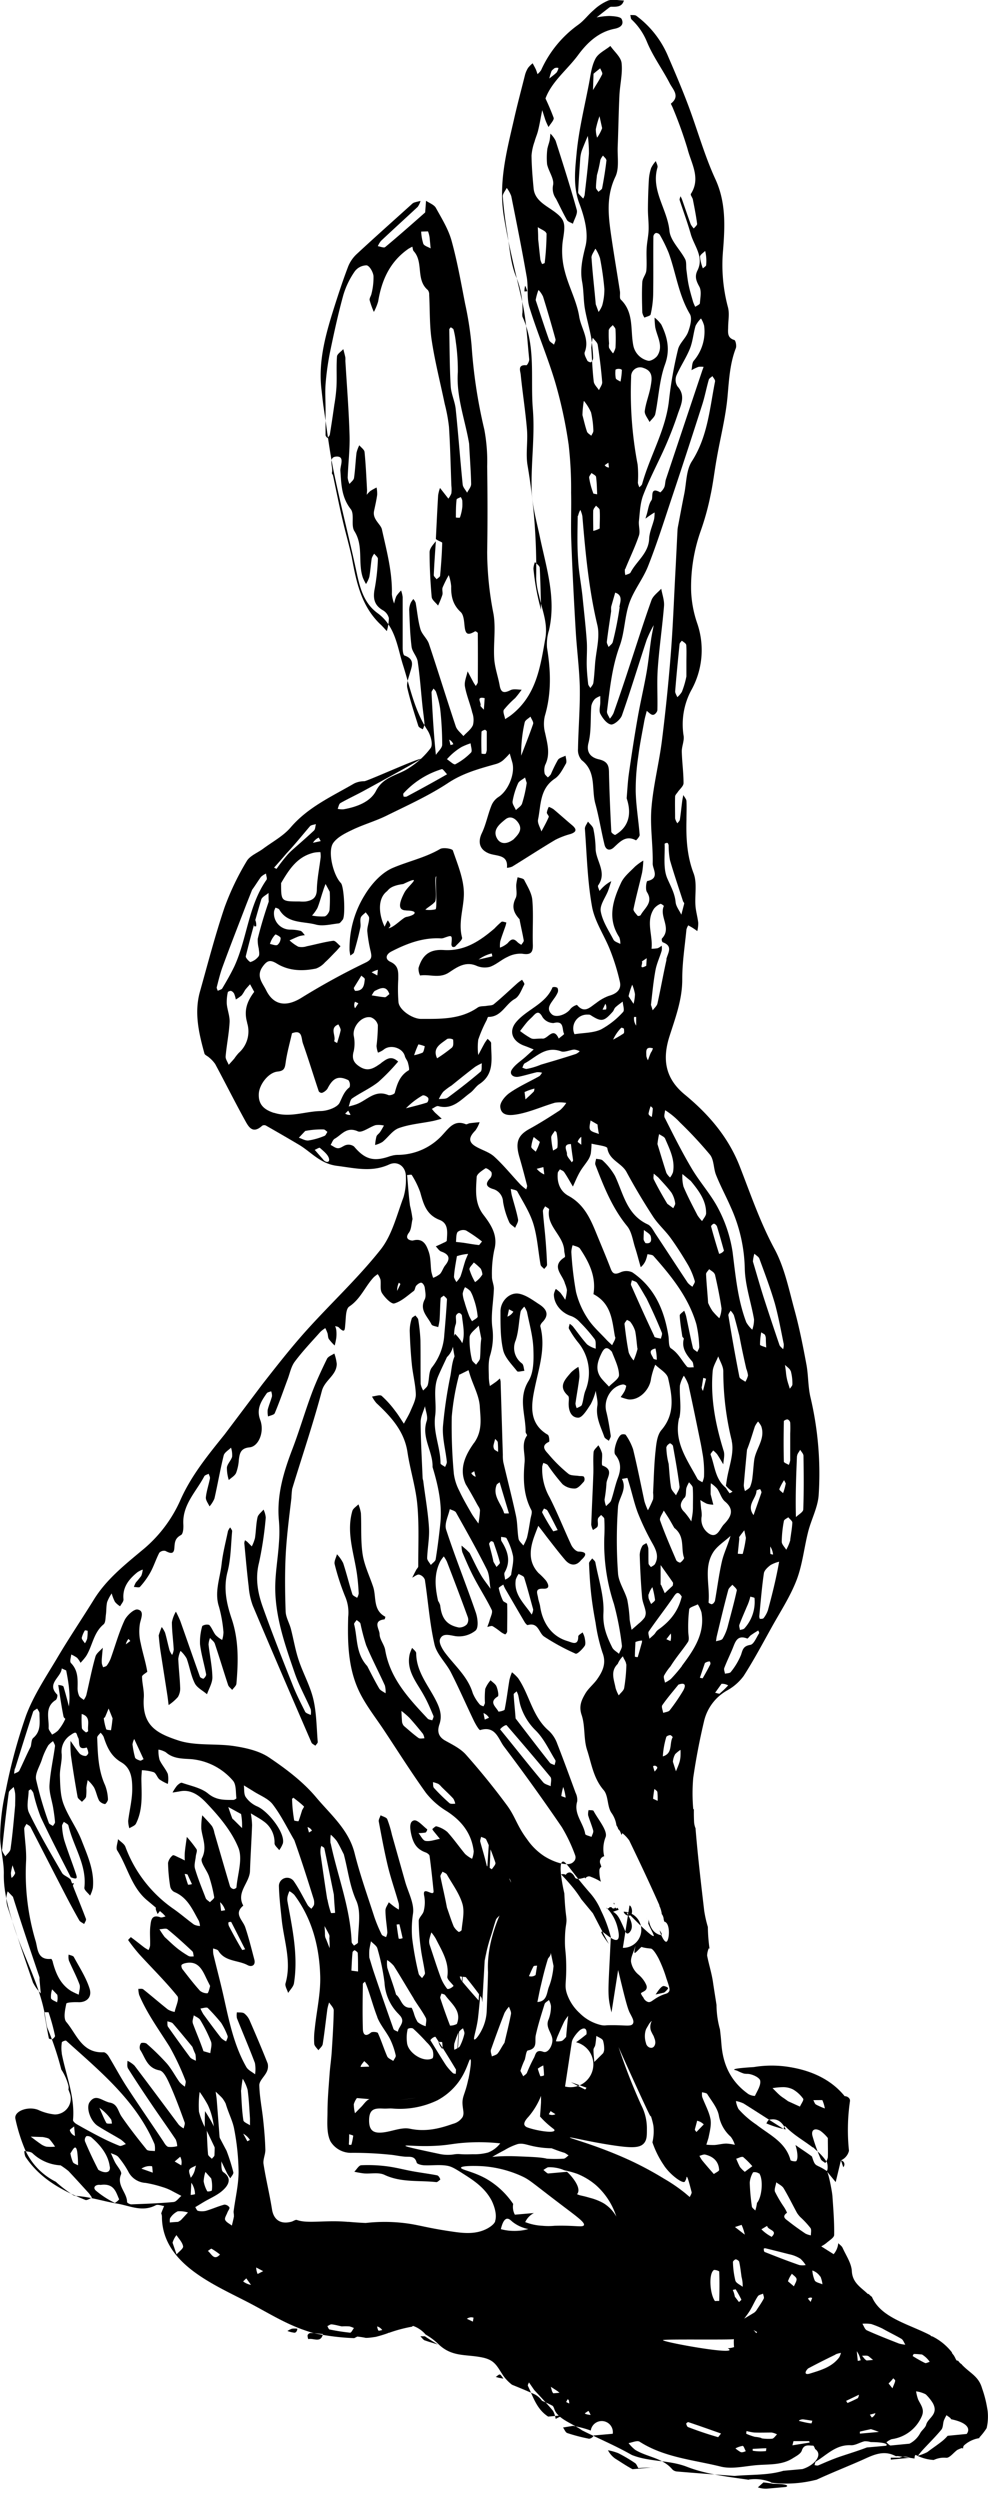 <svg id="Contours" xmlns="http://www.w3.org/2000/svg" viewBox="0 0 269.34 681.05"><defs><style>.cls-1{fill:none;stroke:#000;stroke-miterlimit:10;}</style></defs><path d="M212.43,647.67" transform="translate(-174.96 -3.09)"/><path d="M212.49,634.06" transform="translate(-174.96 -3.09)"/><path d="M404.2,591.58q.17.45.33.93c.11.31.22.62.32.93a1.16,1.16,0,0,0,.27-1.06,1.09,1.09,0,0,0-.92-.8,3.87,3.87,0,0,0,1.54-1.22,3.58,3.58,0,0,0,.66-1.42,54.33,54.33,0,0,1,.28-13.54,1.33,1.33,0,0,0-.09-.53,1.5,1.5,0,0,0-1.36-.77c-.13-.16-.37-.46-.69-.81-4.88-5.4-11.65-6.68-14.31-7.13a30,30,0,0,0-9.78,0c-4.36.27-5.33.5-5.33.67s.2.08.91.37a11.52,11.52,0,0,0,1.69.72,4.71,4.71,0,0,0,1,.09c1.23,0,3.32,1,3.47,1.83.25,1.28-.8,2.81-1.43,4.18a3.75,3.75,0,0,1-1.79-.51c-4.71-3.35-6.91-7.88-7.34-13.61-.1-1.32-.24-2.64-.4-4a25.24,25.24,0,0,1-.94-6.66h0c-.33-2.16-.69-4.31-1-6.46-.37-2.37-1.12-4.68-1.56-7a5.5,5.5,0,0,1,.46-2,1.56,1.56,0,0,0,.2.16,47.22,47.22,0,0,1-.46-5.94,32.83,32.83,0,0,1-1-4.45c-.86-7.37-1.73-14.74-2.34-22.13a1.15,1.15,0,0,1,0-.26,5.37,5.37,0,0,1-.42-1.81c-.05-1.12-.07-2.25-.05-3.37-.11-.08-.18-.15-.18-.2a48,48,0,0,1,0-8.39c.76-5.25,1.77-10.49,3-15.65a13,13,0,0,1,6.2-8.15,14,14,0,0,0,4.53-3.94c2.74-4.26,5.13-8.75,7.6-13.19,2.36-4.26,5.09-8.41,6.83-12.91,1.62-4.2,2.06-8.84,3.18-13.24.86-3.38,2.65-6.65,2.86-10a90.22,90.22,0,0,0-2.23-26.58c-.7-2.94-.56-6.06-1.12-9-.92-4.93-1.89-9.86-3.21-14.69-1.55-5.66-2.73-11.62-5.47-16.71-3.92-7.26-6.53-14.95-9.49-22.53-3.13-8-8.48-14.19-15-19.56-5.24-4.31-6.16-9.46-4.19-15.73,1.64-5.17,3.57-10.19,3.52-15.79,0-4.47.71-8.95,1.14-13.43a3.93,3.93,0,0,1,.5-1.14c.32.19.65.37,1,.57.5.32,1,.65,1.46,1a9.49,9.49,0,0,0,.26-2.23c-.17-1.58-.65-3.13-.76-4.71-.21-2.94.49-6.17-.51-8.8-1.83-4.82-2.06-9.64-1.94-14.61,0-1.68.08-3.36,0-5,0-.59-.56-1.15-.86-1.72-.1.55-.23,1.09-.3,1.64-.22,1.69-.38,3.39-.64,5.08-.05.35-.43.65-.67,1A3.66,3.66,0,0,1,359,226c0-2-.06-4,0-5.93,0-.41.45-.82.72-1.22.55-.81,1.58-1.62,1.58-2.44,0-2.88-.41-5.75-.48-8.64,0-1.39.69-2.84.51-4.19a19.71,19.71,0,0,1,2-12.33A22.43,22.43,0,0,0,365,172.8a30.47,30.47,0,0,1-1.64-9.07A45.9,45.9,0,0,1,366,147.66a70.36,70.36,0,0,0,2.64-9.58c.72-3.3,1.09-6.67,1.69-10,1-5.8,2.52-11.55,3-17.38.39-4.36.63-8.64,2.23-12.77.24-.63-.06-2.11-.41-2.22-1.94-.58-1.73-2-1.69-3.38,0-1.87.42-3.86-.07-5.61a44.66,44.66,0,0,1-1.3-15.64c.49-6.4.8-12.89-2.12-19.21s-4.88-13.41-7.39-20.09c-1.68-4.45-3.54-8.84-5.43-13.2A26.53,26.53,0,0,0,348.44,7.4c-.39-.29-1.09-.16-1.65-.23.12.42.09,1,.36,1.24a17.36,17.36,0,0,1,4.14,6c1.63,4,4.27,7.54,6.25,11.39.84,1.65,2.91,3.49.34,5.49-.09.08.34.77.49,1.18a114.16,114.16,0,0,1,4,11.11c1,4,3.71,8,.93,12.33-.18.28.43,1,.54,1.51.43,2.2.87,4.4,1.16,6.62.06.39-.58.86-.9,1.29a5.57,5.57,0,0,1-.84-1.14c-.82-2.24-1.57-4.5-2.36-6.74a7.56,7.56,0,0,0-.43-.91c-.08.36-.32.77-.22,1.08,1,3.06,2.12,6.07,3,9.16.9,3.28,3.72,6.25,1.84,10-.79,1.59-.36,2.82.5,4.36.67,1.2.28,3,.17,4.53,0,.37-.82.68-1.27,1a10.88,10.88,0,0,1-.59-1.37c-.43-1.5-.88-3-1.2-4.54-.29-1.38-.43-2.8-.62-4.2-.12-1,.07-2.1-.36-2.91-1.37-2.62-4-5-4.26-7.69-.56-5.87-5.1-11-3.27-17.23.15-.51-.28-1.17-.44-1.76a8,8,0,0,0-1.29,1.9,12.67,12.67,0,0,0-.62,3.29c-.15,2.63-.23,5.27-.25,7.9,0,1.88.25,3.76.19,5.64-.05,1.7-.46,3.38-.54,5.09-.11,2,.1,4-.08,6-.1,1.05-1,2-1.1,3.07-.16,2.79-.08,5.59,0,8.39a4.11,4.11,0,0,0,.58,1.36c.59-.28,1.6-.47,1.69-.86a27.5,27.5,0,0,0,.69-5.34c.09-5.3,0-10.61.06-15.91a1.19,1.19,0,0,1,.65-.94,1.26,1.26,0,0,1,1.1.49,39.46,39.46,0,0,1,2.42,4.93c2,5.5,2.69,11.43,5.77,16.64.69,1.17.09,3.36-.47,4.89-.62,1.7-2.36,3.07-2.76,4.78a109.69,109.69,0,0,0-2.45,13.81c-.87,8.13-5.19,15.12-7.32,22.82-.09.35-.49.61-.75.91a4.27,4.27,0,0,1-.42-1.23,30,30,0,0,0-.07-5,103.91,103.91,0,0,1-1.76-23.87,2.45,2.45,0,0,1,3.4-2.39c2.71.9,2.24,3.1,1.91,5-.38,2.26-1.31,4.45-1.6,6.71-.11.94.83,2,1.3,3,.54-.73,1.41-1.39,1.57-2.19.92-4.49,1.1-9.21,2.64-13.47,1.46-4,.69-7.4-1-10.88a8.85,8.85,0,0,0-1.83-1.9,22.21,22.21,0,0,0,.17,2.58c.48,2.58,2.3,5.12.6,7.77-.48.74-1.87,1.58-2.56,1.39a5.31,5.31,0,0,1-4-4.08c-.87-4.26.25-9-3.42-12.57-.42-.41-.12-1.49-.24-2.25-.78-5-1.63-10-2.36-15-.79-5.46-1.46-10.81,1.12-16.21,1.1-2.3.53-5.39.63-8.13.19-4.68.25-9.36.47-14,.14-3,.91-6,.59-8.85-.18-1.64-2-3.11-3.05-4.65-1.41,1.15-3.34,2-4.1,3.52-1.05,2-1.29,4.42-1.73,6.69-1.21,6.33-2.78,12.63-3.38,19-.42,4.51-1,9.1.76,13.75,1.37,3.62,2.54,8,1.67,11.55-.83,3.36-1.55,6.37-.92,9.77.44,2.35.34,4.78.72,7.14.44,2.64,1.23,5.23,1.71,7.88a49,49,0,0,1,.57,5.69,1.71,1.71,0,0,1-.59,1.17c-.1.1-.86-.18-1-.44-.35-.74-.94-1.72-.7-2.33,1.38-3.52-1-6.47-1.51-9.66-.66-4.19-2.85-8.12-3.91-12.28a21.4,21.4,0,0,1-.58-8.3c.84-5.24.8-6-3.7-9-2-1.33-4-2.73-4.24-5.34-.29-3-.53-6-.57-8.94a14.22,14.22,0,0,1,.82-3.79c.26-1,.68-1.91.93-2.88.92-3.58,1.13-7.53,2.86-10.67,2-3.71,5.54-6.6,8.1-10.07s5.63-6.29,9.93-7.14c2-.4,2.52-1.41,1.92-2.66-.33-.66-2.15-.77-3.31-.83a20.08,20.08,0,0,0-3.51.4c1-.79,2-1.58,3-2.35.3-.22.64-.57,1-.56,1.48,0,2.92.1,3.44-1.7-1.42,0-3-.44-4.25,0a13.24,13.24,0,0,0-4,2.62c-1.45,1.22-2.59,2.81-4.11,3.92a30.62,30.62,0,0,0-10.2,12.42,5.27,5.27,0,0,1-1,1.1,13.1,13.1,0,0,0-.42-1.25c-.27-.58-.59-1.14-.89-1.71a7.51,7.51,0,0,0-1.26,1.26,7.22,7.22,0,0,0-.85,2c-1,4-2.09,8.05-3,12.1-2,8.72-4.27,17.18-2.72,26.52,1.29,7.77,3.2,15.3,4.95,22.93,1.18,5.15,1.39,10.52,1.94,15.81.06.54-.56,1.66-.78,1.64-2.47-.24-1.63,1.58-1.54,2.54.5,5,1.3,10,1.71,15,.27,3.17-.36,6.45.13,9.57a168,168,0,0,1,2.38,31,20.84,20.84,0,0,0,.8,4.7c.79,3.83,2.44,7.39,1.69,11.62-1.37,7.76-2.44,15.46-9.25,20.81-.53.42-1.13.77-1.7,1.16-.14-.88-.7-2-.34-2.57a26.14,26.14,0,0,1,3.07-3.17,28.46,28.46,0,0,0,1.77-2.29c-1,0-2.23-.29-3.05.13-1.71.85-2.58.78-2.94-1.25-.44-2.46-1.34-4.88-1.49-7.36-.26-4.07.49-8.25-.21-12.22a88.34,88.34,0,0,1-1.71-16.77c.13-7.8.11-15.6,0-23.4a46.72,46.72,0,0,0-.78-10,138.47,138.47,0,0,1-3.47-22.89,92.29,92.29,0,0,0-1.77-11.41c-1.12-5.75-2.14-11.54-3.7-17.17-.87-3.12-2.66-6-4.27-8.91-.49-.86-1.76-1.3-2.68-1.93-.06.9-.13,1.79-.2,2.69,0,.18,0,.45-.09.54-3.59,3.16-7.17,6.33-10.85,9.39-.35.29-1.33-.15-2-.25a6.13,6.13,0,0,1,.87-1.45c3.3-3.1,6.66-6.15,10-9.26a5.18,5.18,0,0,0,.77-1.62c-.6.15-1.22.27-1.8.47a2.25,2.25,0,0,0-.69.51c-4.95,4.46-9.92,8.88-14.8,13.4a9.45,9.45,0,0,0-2.42,3.44c-1.47,3.85-2.76,7.78-4,11.71-2.22,7.08-4.18,14.22-3.3,21.77.2,1.69.36,3.39.61,5.08.89,5.86,1.57,11.76,2.78,17.55,1.9,9.16,4.26,18.22,6.22,27.37.91,4.23,2,8.31,5.7,11,4.95,3.62,5.36,9.29,7,14.37,1.88,6,3.06,12.1,6.58,17.49.87,1.33,1.59,3.85.9,4.86a22.2,22.2,0,0,1-6,5.5c-3,2-6.9,2.23-8.93,6.21-1.55,3-5.31,4.39-8.89,5a5.88,5.88,0,0,1-1.55-.13c.24-.54.34-1.34.76-1.58,2.26-1.28,4.64-2.36,6.91-3.63,0,0,14.19-7.72,15-8.39-.95-.12-14.46,6-15.4,6.08a6.15,6.15,0,0,0-2.75.6c-6.09,3.54-12.59,6.43-17.35,12-2,2.33-4.94,3.89-7.47,5.77-1.52,1.13-3.63,1.91-4.49,3.39a72,72,0,0,0-6.05,12.62c-2.56,7.58-4.57,15.34-6.72,23-1.58,5.71-.28,11.27,1.24,16.78.11.43.84.68,1.23,1.06a8.54,8.54,0,0,1,1.72,1.84c2.69,5,5.25,10.11,8,15.11,1,1.81,2.09,4.12,4.79,1.67a1.08,1.08,0,0,1,1-.06c3,1.71,6,3.44,9,5.22,3.38,2,5.77,5.18,10.42,5.77,4.89.61,9.42,1.81,14.21-.38,2.39-1.09,4.57.65,4.54,3.29a16.86,16.86,0,0,1-.65,5.65c-1.83,4.87-3.11,10.31-6.25,14.27-6.18,7.79-13.58,14.64-20.26,22.07-4.22,4.7-8.12,9.69-12,14.65l-10.24,13.6c-4.6,5.71-9.22,11.34-12.18,18.16a37,37,0,0,1-10.44,13.51c-4.79,4-9.68,7.92-13,13.28s-7,10.79-10.23,16.3c-3,5-6.25,9.92-8.27,15.28a148.94,148.94,0,0,0-5.56,20.54A59.09,59.09,0,0,0,175,503.18c0,3.48,1.08,7,1,10.46-.07,4.55,1.12,8.72,2.38,13,2.61,8.9,7.57,17,9,26.33.11.78.26,1.56.42,2.33a82.12,82.12,0,0,1,3.87,11.53,14.37,14.37,0,0,1,1.94,4.37,2.63,2.63,0,0,1,0,1.08c.2.51.39,1,.54,1.53a4.35,4.35,0,0,1-4.24,5.26,14,14,0,0,1-4.57-1.26c-2.77-1.07-6.65.37-6.18,2.46a47.19,47.19,0,0,0,2.53,8.15,17.69,17.69,0,0,0,3.85,5.66,18.31,18.31,0,0,0,4.55,3.28,1.62,1.62,0,0,1,.38.32l0,0A39.57,39.57,0,0,0,195,601.1l.44.16c3.84.16,7.61,1.45,11.39,2.08,3.56.6,6.92,2.41,10.6.45.55-.29,1.5.13,2.27.22-.27.66-.56,1.32-.79,2a2.54,2.54,0,0,1,.19.84c0,13,14.46,18.64,24.12,23.72,4.69,2.47,9,5.16,14,7,1,.36,2,.7,3,1A63.6,63.6,0,0,0,271.53,640l.84-.43c1.07.12,1.73.24,2.32.36.9,0,1.81-.15,2.71-.28,1.11-.28,2.2-.61,3.29-1a.29.29,0,0,1,.29-.09,39,39,0,0,1,6.34-1.69.28.28,0,0,1,.35-.17,8,8,0,0,1,3.32,2.32,17.71,17.71,0,0,1,3.75,2.86c3.69,3.35,7.42,2.45,11.87,3.42,3.32.73,3.85,2.4,5.53,4.9a11.4,11.4,0,0,0,2.41,2.5c2.08.83,4.13,1.69,6.09,2.57a5.59,5.59,0,0,1,2.07,1.79c1,.43,1.92.86,2.79,1.31a.92.92,0,0,1,.4.52,3.29,3.29,0,0,1,.18.44c.67,2,3.11,3.19,4.85,4.16.92.52,1.83,1,2.7,1.62.79.4,1.59.79,2.39,1.17,3.77,1.79,7.58,3.5,11.17,5.54,4.74,1.93,10.14,1.33,15,3.21,5.36,2.09,11.18,2.71,16.87,3.55a.24.24,0,0,1,.13-.07,11.6,11.6,0,0,1,5.83.69.57.57,0,0,1,.22.17,33,33,0,0,0,11.74-.67l.58-.13c4-1.85,8.13-3.48,12.18-5.26,3-1.33,5.94-3,9.36-1.19.15.08.4,0,.59,0l1.09.16,3.49.51c0-.61.15-1.08.42-.93a11.94,11.94,0,0,0,4.82,1.33,6.47,6.47,0,0,1,3.41-.6c.94.06,2-1.42,3-2.13a7.32,7.32,0,0,1,1.44-.57l-.06.26a.57.57,0,0,1,.11-.11l.12-.07a1,1,0,0,1,.21-.73,8,8,0,0,1,4.19-2A.74.74,0,0,1,442,667a17.56,17.56,0,0,0,1.93-2.49,14.06,14.06,0,0,0,.28-4.58,31.37,31.37,0,0,0-1.53-6.27c-.95-3.32-3.24-4.05-5.5-6.44l0-.07a2.79,2.79,0,0,1-.57-.44c-.19-.21-.36-.43-.54-.64-.14.18-.35.09-.63-.51-.13-.28-.28-.55-.43-.81l-.53-.69a.81.81,0,0,1,0-.16,15.5,15.5,0,0,0-5.35-4.38l-.07,0a.59.59,0,0,1-.46-.3c-5.95-3.09-13.51-4.75-15.95-10.47a4.38,4.38,0,0,1-.87-.79.38.38,0,0,1-.25,0c-1.84-1.78-4.18-3-4.35-6.21-.11-2.15-1.57-4.25-2.51-6.33-.22-.51-.79-.86-1.19-1.29a5.36,5.36,0,0,1-1.26,3L398.84,615a9.31,9.31,0,0,0,1.38-.89c.78-.7,2.13-1.47,2.14-2.22.06-3.48-.22-7-.46-10.44,0-.82-1.06-6.62-1.59-7-3.12-2.13-3-.76-4-3.93-1.45-1.09-3-2.06-4.5-3.13.55,1.76.78,3.64.24,4.36-.16.21-1.53,0-1.59-.25-1.31-4.93-5.76-6.88-9.33-9.68a25,25,0,0,1-4.83-4.21,6.19,6.19,0,0,1-.71-2.2,8.93,8.93,0,0,1,2.05.65c3.67,2.3,7.3,4.67,11,7,0-.59.2-1,.52-.65,2.15,2.25,4.87,3.74,7.29,5.59a.77.77,0,0,1,.34.16c.21.22.43.43.65.63a15,15,0,0,1,2.87,3.16c.33.49.4,2.39,0,2.54l2.47,3m-3.65-22.34a9.35,9.35,0,0,1,.69,2.28,18,18,0,0,1-2.41-1.06c-.36-.22-.49-.79-.72-1.2Zm-.58,8.34a10.27,10.27,0,0,1,2.09,2c0,2.16.06,3.73,0,5.29a4.69,4.69,0,0,1-.69,1.52c-.43-.36-1.06-.63-1.25-1.09a49.94,49.94,0,0,1-2.21-6.14C396,583.45,396.87,582.6,398.55,583.49Zm-10.13-11.86a6,6,0,0,1,2.71.61,8.91,8.91,0,0,1,2.78,2.54c.24.37-.56,1.41-.88,2.15l-3.26-1.48c-.92-.71-1.59-1.07-2.15-1.55-.73-.63-1.38-1.34-2.06-2A18.63,18.63,0,0,1,388.42,571.63Zm-3.78,8.89c2.33-.55,3.62.75,4.53,2.63a27.18,27.18,0,0,1-5.3-1.65C384.12,581.16,384.32,580.59,384.64,580.52Zm-59.36-558c.14-.33.53-.56.8-.83a1.51,1.51,0,0,1,1.13-.07,3.71,3.71,0,0,1-.5,1.2c-.61.61-1.34,1.11-2,1.66A14.28,14.28,0,0,1,325.28,22.55Zm98.77,621.79c.75,0,1.5.08,2.25.14a6.83,6.83,0,0,1,2.11,2c-.44.12-1,.46-1.29.32a35.78,35.78,0,0,1-3.36-1.9S424,644.34,424.05,644.34Zm-11.72-8.2a27.37,27.37,0,0,1,3.1,1.23c2,1.13,3.66,1.9,5.25,2.84.51.3.73,1.06,1.08,1.6a8.81,8.81,0,0,1-1.73-.31c-2.93-1.15-5.88-2.3-8.74-3.59-.57-.26-.83-1.18-1.23-1.8A9.54,9.54,0,0,1,412.33,636.14Zm1.29,24.33a2,2,0,0,1-1,1.19c-.17-.27-.35-.53-.52-.79Zm-4-14.4-.82.16-.27-2.64A6.25,6.25,0,0,1,409.58,646.07Zm-.49,9.37c-.14.73-.26.91-.42,1-.89.45-1.79.87-2.71,1.26a5.65,5.65,0,0,1-.37-.59Zm-6.38-11a7.86,7.86,0,0,1,1.46-.4,5.14,5.14,0,0,1-.46,1.21c-2,2.68-5.08,3.52-8,4.43-1.59.49-1.38-.55-.48-1.4C397.91,646.85,400.3,645.65,402.71,644.49Zm-20.18,22.8a9.15,9.15,0,0,0-1.8-.32,15.15,15.15,0,0,1-2.34-.83c-.08,0,0-.5.05-.76a13.66,13.66,0,0,0,2.08.41c1.59.06,3.2,0,4.79,0a5.37,5.37,0,0,1,1.44.5c-.45.42-.86,1.13-1.36,1.19A12.69,12.69,0,0,1,382.53,667.29Zm1.32,2.67-.11.88a13,13,0,0,1-3.62-.09,1.75,1.75,0,0,1,0-.51C381.38,670.12,382.62,670,383.85,670Zm-8.68-27.49a5.86,5.86,0,0,1-1.86.36c4.07,2.28-18-1.7-17.65-2.22.21-.32,19,0,19.32-.28-.48,11.86,10.34,2.11,5.43-2.36-.24-.22.61.3.91.45a3.71,3.71,0,0,1-.65.71C378.85,640.27,377,641.43,375.17,642.47Zm3.13,28.37c-.7.3-1.15.42-1.48.27a8.71,8.71,0,0,1-1.41-1,6.54,6.54,0,0,1,2-.69C377.74,669.44,378,670.35,378.3,670.84Zm-8.85-49.29c.25-.2,1.53.22,1.54.39.1,2.65.07,5.31,0,8,0,0-.76,0-1.16.05C368.48,628,368.14,622.66,369.45,621.55Zm5.83-11.74,1.81-.59a13.57,13.57,0,0,1,.87,2.67Zm4.24,22.48c.7-1.18,1.23-2.47,2-3.62.24-.38.93-.48,1.42-.71.07.46.36,1,.18,1.37-.6,1.14-1.37,2.2-2.07,3.3a4.8,4.8,0,0,1-.52.5l-2.73,1.64C378.36,634,379,633.16,379.52,632.29Zm-4.08-13.7c.38.06.94.41,1,.73.3,1.36.44,2.74.64,4.12a9,9,0,0,1,.3,2.66c-.7-.57-1.81-1-2-1.73a23.68,23.68,0,0,1-.65-5C374.7,619.12,375.24,618.56,375.44,618.59Zm0,8.13a31.88,31.88,0,0,1,1.58,2.86c.05.11-.42.44-.64.68l-1.14-1.49a6.93,6.93,0,0,0-.56-1.81A3.11,3.11,0,0,1,375.48,626.72Zm7.86-10.22c-.15-.06-.15-.51-.18-.78a.64.64,0,0,1,.41-.13c2.17.53,4.34,1.08,6.5,1.63a9.24,9.24,0,0,1,3.08,1.22,8.49,8.49,0,0,1,1.45,1.74,5.43,5.43,0,0,1-1.71,0C389.69,619,386.51,617.75,383.34,616.5Zm7.45,6c.47.49,1.24.93,1.32,1.47s-.45,1.32-.72,2l-1.62-1.37A6.74,6.74,0,0,1,390.79,622.55Zm.49,45.63c1.82,0,3,0,4.24,0,.06,0,.11.25.16.39l-4.7.76Zm1.51-5.63a1.87,1.87,0,0,1,1.18-.29c.82.11,1.63.24,2.44.37-.08.25-.22.73-.24.73C395,663.12,393.91,662.83,392.79,662.55Zm5.8-39.28a7.74,7.74,0,0,1,.58,2.2c-.72-.33-1.73-.49-2.08-1a8.41,8.41,0,0,1-.68-2.77A4.14,4.14,0,0,1,398.59,623.27Zm-2.18,5.81c-.15.39-.3.78-.46,1.18l-.74-.89A1,1,0,0,1,396.41,629.08Zm-9.85-31.41c.67.52,1.56.91,2,1.58,1.32,2.21,2.45,4.52,3.68,6.78a7.81,7.81,0,0,0,.89,1.12A23.87,23.87,0,0,1,395.9,610c.33.46.1,1.31.12,2a5.28,5.28,0,0,1-1.47-.47c-1.58-1.06-3.13-2.16-4.62-3.34-.72-.58-2-1.22-.42-2.35a9.11,9.11,0,0,0-.87-1.62,34.38,34.38,0,0,1-2.42-4.12C386,599.43,386.42,598.48,386.56,597.67Zm-1.32,14.81a10.55,10.55,0,0,1-2.71-2l1.57-.94C384.22,610.64,387.28,610.59,385.24,612.48Zm-3.36-17.31c1.24,1.63.82,6.54-.56,8.13a11.25,11.25,0,0,1-.46,2.07c-.32-.37-.88-.71-.93-1.11a56.85,56.85,0,0,1-.58-6.5,6.38,6.38,0,0,1,.91-2.8A2,2,0,0,1,381.88,595.17Zm-4.47-4.49a21.68,21.68,0,0,1,2.64,2.61L378,594.7a8.19,8.19,0,0,1-1.34-1.35,24.06,24.06,0,0,1-1-2.24C376.24,591,377.1,590.45,377.41,590.68ZM366.36,573c.48.17,1.21.19,1.41.52,1.17,1.88,2.75,3.73,3.15,5.79a10.14,10.14,0,0,0,3.26,5.84,6.83,6.83,0,0,1,1.1,2.19A13.19,13.19,0,0,0,373,587c-1.08,0-2.16.31-3.24.39a18.73,18.73,0,0,1-2.24-.09l.57-1.81c.41-2,.86-3.71.53-5.3-.42-2-1.5-3.91-2.23-5.88A3.83,3.83,0,0,1,366.36,573ZM371,594.18c0,.35-.94.74-1.44,1.12-1.28-1.46-2.28-2.61-3.24-3.79a9.71,9.71,0,0,1-.69-1.17c.53-.13,1.11-.45,1.58-.34C369.41,590.52,370.88,591.86,371,594.18Zm-6-13.4a3.58,3.58,0,0,1,1.81,1l-2,2.08c-.15-.24-.45-.51-.42-.72C364.58,582.37,364.82,581.58,365,580.78Zm-8.94,12.33a15.3,15.3,0,0,0,2.25,2.5c1.36,1.22,2.87,2.15,3.31,1.79a3.19,3.19,0,0,0,.47-1.07c.11-1.36,1.05,2.53,1.4,3.84.11.4-.31.93-.49,1.4l-1.25-1.06a44.49,44.49,0,0,0-5.69-3.9,93.18,93.18,0,0,0-8.75-4.75c-9.1-4.27-17.06-6.29-17-6.5s4.61,1,11,2c5.78.9,8.09.9,9.25-.5.82-1,.74-2.31.75-4a13.75,13.75,0,0,0-1.5-6.25,156.39,156.39,0,0,1-6.25-16c-.07,0,8.58,19.12,8.76,19a.45.45,0,0,0,0-.35h0a21.06,21.06,0,0,1,.76,2.83,13.4,13.4,0,0,1-.26,4.57v0A25.66,25.66,0,0,0,356.08,593.11Zm6.52,69.76c3,1,6,2.07,8.94,3.11l-.78,1c-3.14-.9-5.68-1.79-8.2-2.75-.27-.1-.43-.59-.52-.94C362,663.21,362.47,662.83,362.6,662.87ZM353,560.77a1.09,1.09,0,0,1-.35.14,1.44,1.44,0,0,1-.69-.1,1.68,1.68,0,0,1-.86-1c0-.08-.06-.22-.13-.49s-.1-.4-.14-.67a5.82,5.82,0,0,1-.07-1.05,5.35,5.35,0,0,1,.13-1.1,3.35,3.35,0,0,1,.27-.81l.49-.84,0,0,.15-.26c.07-.12.14-.23.24-.37l.18-.22s.33-.39.38-.36-.06.18-.08.23a3.38,3.38,0,0,0-.14,2.3,6.4,6.4,0,0,0,.32.71c.14.29.27.52.36.67s.19.44.3.76a3.12,3.12,0,0,1,.25,1.1,1.86,1.86,0,0,1-.31,1.07A1.17,1.17,0,0,1,353,560.77Zm6.24-75.15-.84-2.61a4.8,4.8,0,0,1,.63-2.1,8.7,8.7,0,0,1,1.44-1.16,17.67,17.67,0,0,1,0,1.78,7.15,7.15,0,0,1-.3,1.65C359.91,484,359.55,484.8,359.22,485.62Zm2.07-22.18a53.07,53.07,0,0,1-3.78,5.54c-.33.43-1.17.48-1.78.7-.1-.72-.55-1.66-.24-2.1,1.35-1.95,2.91-3.75,4.4-5.6C362.54,461.05,361.44,463.19,361.29,463.44Zm-4,82.17c-.4.69-1,.43-2.76,1.37s-2.1,1.63-2.91,1.46a2.13,2.13,0,0,1-1.3-1.24,4.8,4.8,0,0,1-.32-.43h0a3.58,3.58,0,0,1-.32-.62c-.06-.36,1.09-.52,1.44-1.21s-.07-1.29-.33-1.83a8.14,8.14,0,0,0-1.83-2.17,5.81,5.81,0,0,1-2-3.5c-.07-1.23.59-2.25,1.11-4,0,0,0-.14.06-.14s-.42,1.65-.17,1.76,1.72-1.68,1.91-1.62l.07,0,.2.1a13.83,13.83,0,0,0,2.15.33c.22,0,.82.15,2.17,2.67a35.58,35.58,0,0,1,2.16,5.5C357.49,544.5,357.66,545.06,357.33,545.61Zm-2.53-16.69s.74.94.53,1.19-1-.13-1.33-.33c-1.42-.79-2-2.56-2.19-3.87,0,.25,0,.43-.06.61l-.65-1.15h0s.36.66.66,1.16l0,.18c0,.15-.05.26-.05.27-.06.3,1.67,3.28,1.49,3.46s-1-.44-2.33-1.66c-.86-.76-1.6-1.5-2.95-2.85s-1.91-1.92-2.05-1.82,2,2.71,1.17,4.67c-.19.44-.6,1-1,1s-.51-.44-.84-1.17c-1.12-2.5-1.48-3.27-2.13-4a5,5,0,0,0-.95-.76c.54-.2,1-.36,1.53-.52l0,0a4.25,4.25,0,0,1-.31-.6c-.17.29-.43.34-.67-.11a.51.51,0,0,1-.23.32.62.62,0,0,1-.75-.34h-.55a.26.26,0,0,1-.06.15.53.53,0,0,1-.39.19.73.73,0,0,1-.35,0c-.06-.13-.06-.16,0-.17a11.46,11.46,0,0,1,2.94,5.18c.19.73.79,3,0,3.5-1.08.68-4-2.5-4.33-2.16-.16.15.2.93,2,3.33l-4.33-8.33-3.17-3.84c-.47-.74-1.13-1.72-2-2.83-2-2.5-4.76-5.36-5-5.17s.32,1.14,1.06,1.34l.2,0a1.62,1.62,0,0,1,1.52,0,1.14,1.14,0,0,1,1.28-.61,2.49,2.49,0,0,1,.77.6,5.74,5.74,0,0,1,.5.83c.25.3.89.48,2.61-.08-.33-1.12-.43-1.42-.44-1.42a4.51,4.51,0,0,0,.44,1.42c.05.11.1.21.14.28a1.16,1.16,0,0,1,1.58-.45,14.9,14.9,0,0,1,2.68,1.31,10.06,10.06,0,0,1-.41-3.08,1.26,1.26,0,0,1,.54-1c-.08-.23-.16-.46-.23-.69a1.52,1.52,0,0,1,1-2.17,8.73,8.73,0,0,1,.37-5.17c.68-1.73-2-4.78-3.27-7.18-.12-.24-.88-.16-1.35-.23a4.16,4.16,0,0,0-.13,1.42c.42,1.41,1,2.75,1.39,4.17.12.51-.3,1.14-.47,1.72-.6-.26-1.66-.45-1.71-.79-.48-3-3.21-5.47-2.19-8.86a4.26,4.26,0,0,0-.43-2.34c-1.64-4.47-3.27-8.94-5-13.36a9,9,0,0,0-2.24-3.5c-4.56-3.85-5.28-9.79-8.43-14.38a11.18,11.18,0,0,0-1.68-1.61,12.37,12.37,0,0,0-.69,2.08c-.45,2.69-.77,5.41-1.31,8.08-.05.3-1.65.63-1.69.54-.64-1.29-2.74-2.55-.18-4.11.35-.21,0-1.87-.35-2.73-.27-.67-1.05-1.13-1.61-1.68a8,8,0,0,0-1.46,2.34,23.37,23.37,0,0,0-.08,3.84,3.08,3.08,0,0,1-.42.93c-.33-.17-.78-.26-1-.53a11.26,11.26,0,0,1-1.9-3.07c-1.32-4.44-4.8-7.38-7.47-10.9-.82-1.08-1.84-2.83-1.46-3.78.7-1.77,2.46-1.14,4.23-.85a7.21,7.21,0,0,0,5.49-1.55c.86-.85.56-3.42,0-5-2.59-7.53-5.59-14.92-8.05-22.48-.52-1.6.6-3.71,1-5.58.58.3,1.42.45,1.69.92,2.88,5.14,5.79,10.27,8.42,15.54.77,1.53.66,3.49,1,5.25-.91-1.29-1.93-2.53-2.71-3.9-1.09-1.9-2-3.91-3-5.87-.51-.51-.72-.73-.94-.93l-1.25-1.07a6.63,6.63,0,0,0,.21,1.8c1,2.35,2,4.72,3.21,7,1.54,2.94,3.35,5.74,4.8,8.72.33.7-.32,1.88-.57,2.82-.16.62-.42,1.21-.63,1.82.49-.09,1.08-.38,1.44-.21a18.85,18.85,0,0,1,2.19,1.54,5.48,5.48,0,0,0,1.25.7,1.29,1.29,0,0,0,.53-.76c0-2.5.07-5,0-7.51,0-.32-1-.53-1.16-.94a15,15,0,0,1-1.13-3.37c-.05-.25.8-.67,1.23-1a11.89,11.89,0,0,0,.52,1.15c1.76,3,3.52,6.07,5.31,9.09.2.33.65.86.83.8,2.94-.85,3,2.14,4.47,3.13a59.71,59.71,0,0,0,8.58,4.66c.44.2,1.85-1.2,2.46-2.09.38-.55.14-1.54,0-2.32a5.87,5.87,0,0,0-.56-1.39c-.41.37-1.17.73-1.17,1.1,0,2.72-1.75,1.61-3,1.25-4.71-1.41-6.84-5.58-7.38-9.38-.12-.81-.46-1.6-.58-2.42-.17-1.14-1-2.57,1.45-2.45,2,.1,1.32-1.29.75-2.16a19,19,0,0,0-2.09-2.12c-2.65-2.84-2.44-6.08-1.33-9.43.39-1.15.85-2.28,1.28-3.42.78,1,1.55,2,2.34,3.06,1.65,2.1,3.26,4.23,5,6.26,1.31,1.52,2.94,1.73,4.27.1.3-.36,2.85-2.32-.61-2.4-.69,0-1.62-1-2-1.78-2-4.3-3.76-8.75-5.92-13a15.44,15.44,0,0,1-2-8.39,5.13,5.13,0,0,1,.31-1c.41.21,1,.32,1.22.65a54.61,54.61,0,0,0,4,5.16,4.93,4.93,0,0,0,3.43,1.18c.85-.06,1.7-1.14,2.4-1.89a1.28,1.28,0,0,0,0-1.31c-.24-.27-.9-.14-1.37-.22-1-.16-2.21-.05-2.86-.59a39.33,39.33,0,0,1-5.33-5.23c-.71-.86-2.51-2.32.05-3.48.17-.08.06-1.69-.33-1.92-5.44-3.15-4.44-8.53-3.54-12.84,1.16-5.57,3-10.9,1.51-16.65-.09-.34.27-.9.58-1.21,2-2.06,1-3.63-.93-4.86-1.71-1.11-3.48-2.45-5.4-2.85-2.6-.54-5.15,2-5.12,4.84,0,3.51-.05,7.11.72,10.49.48,2.1,2.38,3.93,3.8,5.76.22.29,1.28-.05,2-.09-.2-.68-.19-1.59-.64-2a5.22,5.22,0,0,1-1.74-6.3c.83-2.46.85-5.18,1.33-7.76.1-.52.65-1,1-1.44a5.66,5.66,0,0,1,.76,1.46c.65,3.3,1.6,6.6,1.73,9.93.11,3,.15,6.49-1.31,8.86-2.93,4.73-.75,9.27-.8,13.88,0,.34.49.83.37,1-1.64,2.33-.44,4.86-.65,7.28-.41,4.53-.34,8.87,1.83,13,.34.63-.1,1.67-.24,2.51-.28,1.66-.53,3.33-.93,5a11.79,11.79,0,0,1-1,2.16c-.46-.61-1.2-1.18-1.31-1.85-.35-2.07-.26-4.21-.7-6.26-1.05-4.88-2.31-9.72-3.45-14.58a10.45,10.45,0,0,1-.13-2c-.21-6.67-.4-13.34-.61-20a4,4,0,0,0-.2-.81c-.33.29-.65.6-1,.86-.56.42-1.15.8-1.72,1.19a14.19,14.19,0,0,1-.29-2.23c0-2-.22-4.05.29-5.91a17.84,17.84,0,0,0,.69-7.61c-.5-3.51.29-7.18.4-10.79,0-1.1-.57-2.21-.53-3.31a31.13,31.13,0,0,1,.64-7.24c1.07-3.94-.88-6.83-3-9.6-2.41-3.17-2-6.7-1.81-10.18,0-.88,1.45-1.78,2.4-2.43.22-.15,1.3.54,1.64,1.07a1.74,1.74,0,0,1-.34,1.6c-1.3,1.38-1.28,2.29.66,2.94a3.76,3.76,0,0,1,2.84,3.52,22.06,22.06,0,0,0,1.67,5.52c.25.63,1.07,1.05,1.62,1.57.29-.77.93-1.61.8-2.31-.43-2.25-1.16-4.45-1.74-6.68a14.89,14.89,0,0,1-.24-1.63c.61.22,1.54.28,1.78.7,1.58,2.9,3.43,5.76,4.38,8.87,1.08,3.56,1.29,7.38,1.95,11.07.08.44.64.79,1,1.18.27-.38.78-.77.77-1.15-.08-2.4-.24-4.81-.44-7.21s-.52-4.94-.69-7.41c0-.42.39-.87.61-1.31.38.29,1.13.64,1.09.86-.83,4.5,3.83,7,4.11,11.1,0,.66.39,1.75.13,1.92-3.9,2.46-.5,4.79.06,7.14a8.16,8.16,0,0,1,.56,1.83,15.13,15.13,0,0,1-.47,2.63,23,23,0,0,0-1.31-1.91,10,10,0,0,0-1.26-1.06,5.16,5.16,0,0,0-.52,1.43c-.06,2.66,2.07,5.16,4.8,6a6.05,6.05,0,0,1,2.3,1.65,41.54,41.54,0,0,1,4,4.59c.45.63.23,1.73.32,2.61A7.22,7.22,0,0,1,335,369.3c-1.4-1.55-2.6-3.28-3.89-4.92a5.33,5.33,0,0,0-.85-.69c-.07.46-.37,1.05-.18,1.37a25.51,25.51,0,0,0,2.31,3.5A13,13,0,0,1,334.51,382c-.46,1.21-.5,2.56-.93,3.78-.15.41-.91.61-1.39.9a3.66,3.66,0,0,1-.35-1.28c.33-2.42.8-4.82,1.08-7.25a11.59,11.59,0,0,0-.28-2.72,10.52,10.52,0,0,0-2,1.5c-1.61,1.92-3.66,3.82-.82,6.37.31.29.22,1.11.18,1.67-.14,2.08.49,4.28,2.59,4.3,1.14,0,2.47-2.26,3.41-3.68a16.77,16.77,0,0,0,1.37-3.65c.16,1.38.64,2.8.43,4.12-.48,3.11.95,5.71,1.91,8.45.16.44.81.71,1.23,1.06.19-.47.58-1,.51-1.41-.33-2.22-.68-4.44-1.22-6.61-.8-3.23,1.39-6.9,4.56-7.34a1.32,1.32,0,0,1,.88.39,5,5,0,0,1-.51,1.56,13.6,13.6,0,0,1-1,1.48,11.1,11.1,0,0,0,2.13.65c3.05.3,5.84-2.78,6.15-5.66a20.68,20.68,0,0,1,1.15-3.8c1.21,1.21,3.17,2.25,3.5,3.66,1.1,4.81,2,9.69-1.81,14.14-1.2,1.4-1.41,3.8-1.62,5.79-.4,3.75-.47,7.54-.66,11.31a6.43,6.43,0,0,1,0,1.76,28.87,28.87,0,0,1-1.41,3,17,17,0,0,1-.95-2.45c-1-4.71-1.95-9.46-3.09-14.16a15.67,15.67,0,0,0-2-3.92c-.11-.19-.77-.23-1.11-.12-1.09.32-2.49,4.61-1.74,5.52,1.65,2,1.56,4.08.68,6.38-.75,2-1.13,4.07-1.82,6.07-.21.6-.9,1-1.37,1.56a6.3,6.3,0,0,1-.43-1.79,40.8,40.8,0,0,0,.52-4.2c-.07-1.67,2.25-3.85-1.05-5.06-.41-.15,0-2.23-.15-3.38a8.3,8.3,0,0,0-1-2.16c-.45.61-1.24,1.2-1.3,1.85-.17,2,0,4-.07,6-.17,4.6-.41,9.19-.57,13.78a4.47,4.47,0,0,0,.48,1.46c.44-.34,1.1-.61,1.25-1,.22-.62-.05-1.39.09-2.05.09-.4.57-.71.88-1.06.3.35.83.7.86,1.07a49.64,49.64,0,0,1,0,5,52.38,52.38,0,0,0,2.63,18.19,78.55,78.55,0,0,1,2.16,11.26c.11.71-.51,1.54-.79,2.31-.63-.58-1.49-1-1.85-1.75-1.45-2.92-2.59-5.68-2.39-9.32.25-4.55-1.34-9.21-2.19-13.81-.07-.41-.57-.75-.86-1.12-.31.46-.89.93-.87,1.38.11,2.79.27,5.58.58,8.35.29,2.61.71,5.21,1.2,7.8a47,47,0,0,0,1.87,8.12c1.18,3,0,5.27-1.61,7.51-1,1.31-2.34,2.38-3.12,3.78-1,1.72-1.75,3.37-.93,5.75,1,3,.49,6.48,1.47,9.49,1.21,3.71,1.72,7.7,4.52,10.94,1.33,1.54.93,4.42,2.11,6.18a7.7,7.7,0,0,1,1.38,3.44,2.74,2.74,0,0,1,.48,1,2.2,2.2,0,0,1,.63.89l.27.72c.08-.17.16-.33.23-.5a9.72,9.72,0,0,1,1.88,2c2.82,5.84,5.59,11.69,8.21,17.61a.47.47,0,0,1,0,.24,1.82,1.82,0,0,1,.15.27,7.36,7.36,0,0,1,.48,1.68l0,.2a2.69,2.69,0,0,1,.56,1.62c-.14-1.19-.07-.46,0-.1a4.35,4.35,0,0,1,.13.56l.25.09c1.54.79,1.1,5.28.33,5.41S354.72,529,354.8,528.92Zm-90,4.75-.93-2.37a2.28,2.28,0,0,1-.3-1.17c0-.8-.07-1.59-.11-2.38.44.82.91,1.62,1.3,2.46a2.29,2.29,0,0,1,0,.87C264.82,532,264.82,532.81,264.83,533.67Zm-.61-13.18c-.65-4.09-1.23-8.2-1.82-12.3a7.32,7.32,0,0,1,0-1.48,3.94,3.94,0,0,1,.21-.8c.28.22.76.4.82.67.89,4.18,1.73,8.38,2.59,12.58.11,2.05.23,3.52.35,5-.39,0-1.1.13-1.14,0A25.21,25.21,0,0,1,264.22,520.49Zm.89-15.28a10.32,10.32,0,0,1,.07-2.35,11.28,11.28,0,0,1,1.62,1.7c.73,1.16,1.3,2.42,1.93,3.63,1.18,4.43,1.58,8.55,3.4,12.62,1.46,3.25.46,7.55.47,11.39,0,.29-.71.59-1.08.88-.23-.33-.63-.65-.65-1C270.46,522.81,267,514.16,265.11,505.21Zm5,79.21c.42.15,1.2.34,1.19.45a18.67,18.67,0,0,1-.49,2.43c-.45.16-.7,0-.7-.12C270.12,586.26,270.15,585.34,270.15,584.42Zm.7-44.53c.09-2.06.16-3.54.31-5,0-.22.53-.6.59-.56.33.21.82.51.83.8.09,1.67.07,3.35.08,5Zm4.93,35c-.92.33-1.56,1.43-2.32,2.18-.55.55-1.09,1.12-1.64,1.67a10.91,10.91,0,0,1-.32-2.45,5.17,5.17,0,0,1,.85-1.69m1-8.48c.07-.56.62-1.07,1-1.6.47.5,1.12.93,1.35,1.52m12.14-18.48c1.07,1.73,2.32,3.37,3.27,5.16.33.6,0,1.54,0,2.32a6.48,6.48,0,0,1-2.19-1.13,9,9,0,0,1-1.07-2.5c-.2-.5-.49-1.44-.67-1.42-2.7.24-2.68-2.49-4.15-3.54-.81-2.82-1.66-5-2.38-7.29a7.39,7.39,0,0,1-.06-2.16,8.43,8.43,0,0,1,1.81,1.58C284.16,541.5,285.92,544.53,287.76,547.52Zm-4.69-20.22a5.79,5.79,0,0,1,.78-.08c.32,1.26.6,2.52.88,3.79-.57.22-1.06.19-1.08.08C283.41,529.83,283.25,528.57,283.07,527.3Zm29.45,24.05a8.69,8.69,0,0,1,1.21-1.68c.19.65.65,1.36.54,2-.5,2.63-1.17,5.22-1.77,7.83-.81,1.17-1.22,2.12-1.85,2.9-.34.42-1,.56-1.6.82-.09-.61-.42-1.3-.24-1.83C310,558,311.23,554.66,312.52,551.35Zm1.28-36.58c.14,0,.45.7.49,1.09M308,540.28c0,.61-.1,3.9-.35,10.48a12.56,12.56,0,0,1-1,4.52c-.72,1.72-2,3.53-2.38,3.36s.6-2.67,1-5.81c.86-7.48,1.05-15,3.49-22.28.5-1.48.86-3,1.38-4.47.16-.46.64-.81,1-1.21C308.24,531.72,307.82,536.82,308,540.28Zm-2.29,23,3.32-51-1.36-.89c-.6-2.59-1.24-4.58-1.78-6.59-.11-.41.14-.9.22-1.36.48.24,1.23.37,1.4.75a54.88,54.88,0,0,1,2.5,6.29C310.16,511,309.38,511.73,309,512.34Zm-.27-15.26c-1.6-1.78-3.16-3.59-4.7-5.42a3.9,3.9,0,0,1-.43-1.13l1.63.18c1.61,2,2.94,3.72,4.2,5.47.25.34.2.89.3,1.35C309.42,497.38,309,497.33,308.76,497.08Zm-6.24,20c-.26-.07-.62-.06-.79-.23a15.4,15.4,0,0,1-1.89-2.16c-1.46-2.24-2.83-4.53-4.24-6.79.48-.72,1.3-1,1.39-.92,2,3,3.86,6,5.72,9.12C302.84,516.32,302.59,516.75,302.52,517.08ZM295,547.42c-.11-.37.2-.87.31-1.3.33.14.81.19,1,.44,1.7,2.36,4.59,4.28,3.2,7.85a4,4,0,0,1-1.86.46Q296.23,551.18,295,547.42Zm.58,13.81a3.94,3.94,0,0,1-1.07-1.92c.34,0,1,0,1,.09A13.94,13.94,0,0,1,295.6,561.23Zm3.2-1.34a28.6,28.6,0,0,1,1-2.81,3.43,3.43,0,0,1,1.42-1.48c.13.51.47,1.08.35,1.54a14.51,14.51,0,0,1-1.21,3.32c-.25.47-1,.69-1.51,1A5.37,5.37,0,0,1,298.8,559.89Zm-2-46.19c1.5,2.63,3.4,5.17,4.24,8,.64,2.18,0,4.74-.22,7.12,0,.21-.72.59-.78.54a4.81,4.81,0,0,1-1.37-1.49c-.7-1.69-1.24-3.44-1.85-5.16-.6-3.2-1.24-5.8-1.77-8.43-.08-.39.36-.89.56-1.35C296,513.19,296.57,513.34,296.78,513.7Zm.13,27.84c-.11.74,1.1,1.66,1.7,2.5-.6.68-1.56,1-1.74.8a11.52,11.52,0,0,1-1.77-3.1c-1.08-2.92-2-5.88-3-8.84a3.1,3.1,0,0,1-.11-1.42,15.11,15.11,0,0,1,.57-2,12.89,12.89,0,0,1,1.2,1.71C295.4,534.48,297.47,537.57,296.91,541.54Zm-4,20.11c.24.65.24,2-.1,2.15-2.41,1.23-6.72-1.56-6.9-4.35a10.17,10.17,0,0,1,.2-3.68,1.72,1.72,0,0,1,1.43-.13,51.71,51.71,0,0,1,3.76,3.79A7.64,7.64,0,0,1,292.94,561.65Zm-4.55,12.89c-1.52.23-3,.41-4.57.61m-.09-23.33c2.12,2-.07,3.18-.27,4.72-.41-.24-1.07-.4-1.2-.75q-2.75-7.74-5.37-15.52c-.44-1.3-.81-2.62-1.22-3.93a18,18,0,0,1,0-2.07c.11-.8.29-1.58.45-2.38.61.66,1.57,1.22,1.76,2a60.22,60.22,0,0,1,1.93,9.24A13.12,13.12,0,0,0,283.73,551.82Zm-5.9.75c.83,2.12,2.45,3.93,3.51,6a19.85,19.85,0,0,1,1.53,4.41c.1.43-.43,1-.67,1.52-.56-.4-1.4-.7-1.65-1.24-.92-2.09-1.59-4.29-2.54-6.37-.13-.29-1.53-.43-1.9-.13-1.65,1.4-2.17.28-2.2-1-.12-4.07-.06-8.16,0-12.24,0-.22.38-.43.58-.64C275.76,545.91,276.56,549.33,277.83,552.57Zm24.83,16.87c-.88,4.28-1.75,4.66-1.57,7,.1,1.46.5,2.31,0,3.35a4.43,4.43,0,0,1-2.65,1.84c-3.8,1.35-7.5,2.21-11.69,1.33-2.25-.48-4.84.72-7.29,1s-3.88-.3-3.85-3.33,1.46-3.28,3.74-3.17c1.19.06,1.79-.08,2.71,0a23.67,23.67,0,0,0,12.15-2.24,17.25,17.25,0,0,0,5.67-4.84c2.4-3.2,2.95-6.43,3.33-6.33S303.13,567.18,302.66,569.44ZM285.5,587.61c0-.28,3.13.26,8.16,0,3.58-.18,4.52-.58,7.84-.83a53.65,53.65,0,0,1,9.83.16,7.66,7.66,0,0,1-3.33,2.5,14.23,14.23,0,0,1-4.16.46c-3.78.14-3.24-.17-4.84,0a11.16,11.16,0,0,1-3.87,0l-.34-.07C288.57,588.51,285.47,587.84,285.5,587.61Zm28.81-10.39-1.81,11.56a16.75,16.75,0,0,1,3.66-1.67c1.7-.29,2.44.36,5.34.83a25.55,25.55,0,0,0,3.83.34c1.87.73,2.75,1,3.18,1.14a1.78,1.78,0,0,1,.38.12c.37.17.72.47,1.08.68-.45.31-.87.85-1.34.89a34.18,34.18,0,0,1-4.59,0c-1.65-.4-4-.48-8.71-.66a50.2,50.2,0,0,0-6.17.17C309.93,590.17,311.08,589.52,312.5,588.78Zm29.16-37.5c1.66,6.91,2.5,10.36,3.17,11.66s1.3,2.29.83,3c-.56.88-2.28.24-7.09.39a4.18,4.18,0,0,1-1.59-.06,12.14,12.14,0,0,1-5.81-3.25,12.69,12.69,0,0,1-3.51-5.41c-.68-2.22-.06-2.71-.16-8-.08-3.75-.39-3.68-.34-6.83.08-4.21.63-3.94.34-6.17-.38-2.82-.5-6.17-.5-6.17h0s-1.9-8-.5-8.66c.81-.37,1.93,2.1,7.33,8.33a17.32,17.32,0,0,1,3.17,5,37,37,0,0,1,2.66,7.17C340.77,546.19,340.43,546.15,341.66,551.28Zm3.1-17.6c.7.22,1,2.3.25,2.72a1.48,1.48,0,0,1-1.85-1A1.62,1.62,0,0,1,344.76,533.68Zm-9.6,42.65c-.08-1.11-.22-2.22-.22-3.33,0-.42.4-.82.48-1.25.16-.83.22-1.68.31-2.52.62.41,1.52.69,1.8,1.25a7.84,7.84,0,0,1,.32,2.6c-.14.73-.28.86-.42,1Zm2,5-1.58-.13C336.12,581.26,336.77,581.11,337.16,581.37Zm-4.15,2a.94.94,0,0,1-.36.5c-1.3-.63-2.57-1.29-3.85-2m.17-10.5a3.72,3.72,0,0,1,.32-1.2,9.39,9.39,0,0,1,1.93-2.45c1.23-.91,2-.5,1.81,1.12-1.15.92-2,1.58-2.84,2.16A4.69,4.69,0,0,1,329,571.46Zm.35-6.05a23.75,23.75,0,0,1-1.43,3.81c-.72.72-1.08,1.27-1.59,1.51a4.42,4.42,0,0,1-1.6.1,12.38,12.38,0,0,1,.39-1.22c.62-1.41,1.23-2.83,1.9-4.22a12.65,12.65,0,0,1,1.05-1.5C328.49,564.4,329.4,565,329.32,565.41ZM326.38,579a2,2,0,0,1-1.81,0c.16-.28.33-.56.49-.85Zm-2-42.39c.08-.23.55-.57.69-1.2a2.64,2.64,0,0,0-.21-1.63c.33,1.61.67,3.22,1,4.83a19,19,0,0,1-.31,2.32,17.93,17.93,0,0,1-1,3.51c-.56,1.61-.5,3.85-3.09,4,.33-1.57.61-3.15,1-4.7C323,541.38,323.6,539,324.35,536.61Zm-3,1.91c-.14.85-.27,1.71-.41,2.56a2,2,0,0,1-1.81.31c.4-.9.77-1.82,1.25-2.67C320.49,538.54,321,538.58,321.36,538.52Zm-2.49,23.11c2.76-.53,1.78-2.56,2.13-4.16.63-2.86,1.53-5.67,2.4-8.47.14-.44.78-.74,1.18-1.11a4.87,4.87,0,0,1,.56,1.66,9.86,9.86,0,0,1-.62,3.57c-1,2.09.76,3.57,1,5.38.18,1.62-1.11,4-2.48,3.5-2.15-.79-2.07.92-2.6,1.75a41.92,41.92,0,0,0-1.86,4c-.2.39-.69.63-1,.93l-.77-1.48a22.14,22.14,0,0,1,1.19-3.06C318.28,563.25,318.41,561.72,318.87,561.63ZM322.45,574c0,.61,0,1.21,0,1.81-.08,1.27-.18,2.55-.27,3.82a24,24,0,0,0,2,2c1.47,1.31,2,1.48,1.94,1.78-.2.89-5.23,0-7.35-.8a1.36,1.36,0,0,1-.83-.66c-.3-.77.7-1.83,1.13-2.3A20,20,0,0,0,322.45,574Zm-.89-7.4a9,9,0,0,1,1.51-.89c.08.91.19,1.81.19,2.72a2.19,2.19,0,0,1-1,.22A20.78,20.78,0,0,1,321.56,566.56Zm7.6-73.83c-.41-.17-1.19-.37-1.18-.5a17,17,0,0,1,.52-2.41A13.06,13.06,0,0,1,329.16,492.73Zm-4.24-9.42c-3.16-4-6.28-8.09-9.4-12.15-.19-2.58-.42-4.56-.53-6.55,0-.26.53-.56.81-.84a7.6,7.6,0,0,1,.42,1c.24,1,.34,2,.66,3a16.15,16.15,0,0,0,4.09,6.64c2.28,2.24,3.67,5.34,5.38,8.11.18.31-.13.9-.21,1.36C325.73,483.67,325.16,483.62,324.92,483.31Zm.17,6.3c-.7-.34-1.61-.52-2.06-1.06-3.36-4-6.63-8.13-9.93-12.21l-1.81-2.22c.62-.78,1.62-1.29,1.79-1.1,4,4.63,8,9.3,11.92,14.06C325.43,487.61,325.08,488.76,325.09,489.61ZM308.27,471l-1.16.51c-.12-.6-.23-1.19-.35-1.78A3.16,3.16,0,0,1,308.27,471ZM291.9,419.18c-.25-4.14-1-8.26-1.52-12.39,0-.36-.19-.72-.21-1.09-.21-5.08-.51-10.17-.54-15.25,0-1.44.77-2.88,1.19-4.32.18,1.36.86,2.88.46,4.05-1.5,4.5,1.74,8.3,1.6,12.54,1.61,5.3,2.66,10.34,2.1,15.55-.34,3.2-.74,6.39-1.25,9.57-.09.57-.86,1-1.32,1.55-.35-.63-1-1.26-1-1.87C291.5,424.73,292.08,421.94,291.9,419.18ZM294.4,378c.75-1.77,1.6-3.49,2.4-5.23,2.83-2.73,1.37-6.1,2.38-8.9.25-.7,0-1.58.08-2.35a1.25,1.25,0,0,1,.82-.79,1.07,1.07,0,0,1,.8.68c.36,3.43,1.4,6.8-1.33,10.08-1.3,1.54-1.41,4.14-1.79,6.3a122.12,122.12,0,0,0-2.05,13.91c-.19,3.15.72,6.36,1.06,9.55.05.46-.3,1-.47,1.44-.44-.34-1.25-.67-1.25-1,0-4.34-2.07-8.36-1.46-12.93C294.06,385.27,292.9,381.54,294.4,378Zm-7.68-46.57c-.35-2.74-.53-5.5-.78-8.26.44,0,1.19-.2,1.28,0a23.49,23.49,0,0,1,2.29,4.67c.89,3.17,1.63,6.15,5.31,7.56,2.51,1,2.05,3.51,1.94,5.63,0,.24-.62.47-1,.65-.65.33-1.32.62-2,.92.49.49.9,1.21,1.5,1.42,2.27.79,2.49,2,1.07,3.75-.57.71-.82,1.68-1.42,2.35a6.63,6.63,0,0,1-1.87,1.05,12.26,12.26,0,0,1-.5-1.74c-.24-1.78-.12-3.67-.7-5.34s-1.41-3.87-4.28-3.09c-.35.1-2.58-.21-1.14-2.11.72-.95.67-2.46,1-3.72A31.67,31.67,0,0,0,286.72,331.46Zm17.48,64.68c-2.26,3.17-4.26,7-2.26,11.32,1.22,2,2.15,3.69,3.07,5.39.3.57.8,1.15.8,1.73a27.07,27.07,0,0,1-.43,3.55c-.64-.94-1.36-1.84-1.92-2.82-1.15-2-2.32-4-3.28-6.07a14,14,0,0,1-1.5-4.7,142.11,142.11,0,0,1-.57-15.43A65.67,65.67,0,0,1,300,378.05a36.14,36.14,0,0,1,1.78-4.95c.45,1.55.85,3.13,1.35,4.67.89,2.79,2.42,5.52,2.62,8.35C305.94,389.42,306.57,392.8,304.2,396.14Zm.45,9.25a2,2,0,0,1-1.21-1l.81-.51C304.39,404.4,304.52,404.9,304.65,405.39Zm-3-47.45a9,9,0,0,1-.56-2.41,5.4,5.4,0,0,1,.64-1.78,5.72,5.72,0,0,1,1.45,1.06,9.63,9.63,0,0,1,.88,2,19.66,19.66,0,0,1,1.12,4.94c0,.4-1,.85-1.53,1.28a10.76,10.76,0,0,1-.79-1.45C302.41,360.37,302,359.16,301.64,357.94Zm4.17,15.14c-.06.63-.7,1.2-1.07,1.79-.4-.45-1.05-.87-1.14-1.37a23.09,23.09,0,0,1-.63-6.2c.13-1.11,1.62-2.07,2.49-3.09.23,1.18.47,2.37.7,3.55C305.86,369.74,306,371.42,305.81,373.08Zm-1.36-20.72a16.49,16.49,0,0,1-1.52-3.43c-.11-.53.75-1.26,1.18-1.91a15.47,15.47,0,0,1,1.9,1.69,4.29,4.29,0,0,1,.45,1.57A6.8,6.8,0,0,1,304.45,352.36Zm1.11-10.08c-1.72-.19-2.83-.41-3.94-.58-.79-.12-1.58-.19-2.37-.28.11-.92,0-2,.44-2.7a2.42,2.42,0,0,1,2.3-.42,39.62,39.62,0,0,1,4.36,3Zm-6,3a13.16,13.16,0,0,1,3-.6c-.27.68-.59,1.34-.81,2-.45,1.4-.79,2.83-1.29,4.2a6.66,6.66,0,0,1-1.11,1.48c-.23-.53-.69-1.08-.63-1.58C298.85,348.93,299.22,347.09,299.52,345.25ZM295,428.37a9.83,9.83,0,0,1,.94-1.31,9,9,0,0,1,.85,1.42c1.93,5,3.86,10.07,5.7,15.13a2.22,2.22,0,0,1-.25,1.95,2.94,2.94,0,0,1-2.2.86c-3.28-.65-4.69-2.46-5.07-6a4.1,4.1,0,0,0-.58-1.24C293.48,435.11,293.31,431.68,295,428.37Zm16.69-5.45c-.2-.31-.1-.8-.13-1.2.51.13,1.35.11,1.49.4a17.67,17.67,0,0,1,1.78,4.87c.2,1.64-.32,3.37-.52,5.06a3.29,3.29,0,0,1-1.67,1.33c0-.67-.37-1.49-.09-2C314.27,428.33,313.38,425.62,311.69,422.92Zm.7-7.64c-.75-2.58-3.28-4.75-2-7.82a5.71,5.71,0,0,1,.78-.59c.84,2.83,1.69,5.65,2.54,8.48C313.25,415.33,312.43,415.42,312.39,415.28ZM309.78,398a1.73,1.73,0,0,1-.29-1.18c.12-.6.3-1.19.46-1.78.25.31.66.59.71.93a25.39,25.39,0,0,1,.08,2.62Zm-.26,25.25c.62,1.81,1.25,3.61,1.72,5.46.08.31-.59.81-.92,1.23l-.84-1.42c-.4-2-.83-3.39-1.17-4.81-.06-.22.26-.61.51-.79A.85.85,0,0,1,309.52,423.23Zm6,10.28a6.14,6.14,0,0,1,.83-1.71c.52.33,1.36.57,1.5,1,.91,2.88,1.66,5.8,2.47,8.71a3.65,3.65,0,0,1-.42,1.37C318,440,315,437.53,315.55,433.51ZM323.26,414c.32.18.79.29.94.56,1,1.76,1.87,3.55,2.79,5.33l-1.21.33a57.4,57.4,0,0,1-3-5.09C322.68,414.87,323.09,414.37,323.26,414Zm-8.35-53.62a3.27,3.27,0,0,1-1.62,1.36c.14-.65.28-1.31.43-2ZM321,316.81c-.43-.45-1.21-.89-1.21-1.34a10.49,10.49,0,0,1,.67-2.66l1.67,1.33A12.71,12.71,0,0,1,321,316.81Zm2.09,4.2c.08.67.17,1.34.25,2a5.35,5.35,0,0,1-2.06-1.54Zm4.79-31.54c1,.36,2.41-.38,3.64-.48a4.42,4.42,0,0,1,1.48.46,3.81,3.81,0,0,1-1,.72c-1.85.62-3.72,1.18-5.58,1.75l-4,1.18a19,19,0,0,1-3.85,1.16c-.37.07-.81-.21-1.22-.33.21-.41.32-1,.66-1.19C321.11,291.07,323.63,287.93,327.91,289.47Zm-8.14-3.53a24.45,24.45,0,0,1-3-2c.63-.82,1.24-1.65,1.9-2.43.45-.53,1-1,1.48-1.48,1-1.08,1.71-1.81,2.75.15a3.64,3.64,0,0,0,3,1.59c3-.79,2.23,1.75,2.87,2.95.07.13-1,.84-1.46,1.28-1.53-3.43-3,.26-4.5,0a1.51,1.51,0,0,0-.3,0C321.15,286,320.33,286.22,319.77,285.94ZM342,278.67c.3-.34.4-.87.72-1.17.61-.58,1.32-1.06,2-1.58.06,1,.56,2.37.1,2.83a22.6,22.6,0,0,1-6,4.75c-2.15,1-4.81.91-7.24,1.31a3.76,3.76,0,0,1,3.71-5.33,1.18,1.18,0,0,1,.57.07C338.91,281.51,339.55,281.43,342,278.67Zm-2.78-.54.77-1.62a2,2,0,0,1,.21,1.52C340.16,278.12,339.54,278.1,339.2,278.13Zm5.82,5.16c.05.44.15,1.14-.09,1.32a28.8,28.8,0,0,1-2.85,1.68,11.23,11.23,0,0,1,2.22-3.24C344.37,283,345,283.17,345,283.29ZM338.23,312c-.83-.37-2-.54-2.38-1.16s0-1.67.1-2.54l1.9,1.1A26.24,26.24,0,0,0,338.23,312Zm-4.8.76v2.17l-1-.79A2.7,2.7,0,0,1,333.43,312.76Zm-2.82,2c.2,1.87.42,3.14.58,4.41,0,.16-.23.36-.36.54-.48-.77-1.39-1.59-1.31-2.31S328.17,314.71,330.61,314.73Zm.52,11.56c.63-1.35,1.18-2.74,1.92-4,.64-1.14,1.52-2.14,2.23-3.25a5.24,5.24,0,0,0,.74-1.76,24,24,0,0,0,.2-2.69c1.51.4,4.22.63,4.31,1.25.5,3.27,3.89,4,5.22,6.46,2.24,4.15,4.67,8.21,7.24,12.16,1.35,2.08,3.29,3.77,4.76,5.79,1.74,2.4,3.32,4.91,4.82,7.46a20,20,0,0,1,1.79,4.3c.13.42-.4,1-.62,1.56a5.7,5.7,0,0,1-1.29-1.07c-2.95-4.43-5.84-8.89-8.78-13.31-.62-.94-1.2-2.17-2.12-2.6-5.76-2.65-6.63-8.35-8.93-13.2a17.55,17.55,0,0,0-3.35-4.2c-.36-.38-1.19-.34-1.8-.49-.08.56-.37,1.21-.19,1.68,2.26,5.85,4.54,11.67,8.63,16.66,1.27,1.55,1.55,3.89,2.19,5.89.57,1.75,1,3.54,1.53,5.31a4.73,4.73,0,0,0,1.5-2.25c.15-.42.24-.87.36-1.31.54.16,1.28.14,1.59.48,4.95,5.57,9.61,11.35,11.72,18.62a32.67,32.67,0,0,1,.79,6.19c0,.44-.35.92-.55,1.38-.41-.37-1.08-.67-1.18-1.1-.69-2.9-1.24-5.82-1.87-8.73a10.64,10.64,0,0,0-.52-1.43c-.43.45-1.24.92-1.21,1.34.1,1.88.42,3.75.7,5.62,0,.25.46.51.41.7-.65,2.57.74,4.37,2.28,6.16.33.38.3,1.07.43,1.62-.62-.05-1.54.15-1.83-.18-1.45-1.66-2.35-3.69-4.38-5-.7-.46-.5-2.28-.7-3.48-1.13-6.93-3.75-13.08-9.84-17.23a3.88,3.88,0,0,0-3.22,0c-1.44.65-2.1.48-2.65-.94-1.15-3-2.39-5.94-3.61-8.9-1.75-4.28-3.41-8.53-7.93-11-2.26-1.23-3.15-3.58-2.91-6.17,0-.36.39-.7.59-1.05.4.25.94.42,1.17.78C329.61,323.62,330.35,325,331.13,326.29Zm16.55-49.78c-.46-.69-.92-1.38-1.37-2.07a20.68,20.68,0,0,1,1-3.15,11.81,11.81,0,0,1,.75,2.58A11.55,11.55,0,0,1,347.68,276.51Zm.71,3.56c0,.79,0,1.58,0,2.37a3.34,3.34,0,0,1-.57-2.37Zm1.54-15.1,1.33-.9-.12,2.07C348.86,267.38,350.37,265.53,349.93,265Zm2.43,24.91c-.3.66-.52,1.36-.77,2a4,4,0,0,1-.43-1.17c0-1.16-.37-2.69,1.79-2.09A3.56,3.56,0,0,1,352.36,289.88Zm.55,15.21a18.81,18.81,0,0,1-.26,2.23c-.71-.34-.94-.71-.88-1a13.27,13.27,0,0,1,.56-1.93C352.53,304.6,352.92,304.85,352.91,305.09Zm29.6,86.55c1.14,3.41-1.54,6.07-1.95,9.18-.2,1.51-.26,3-.46,4.54a9.44,9.44,0,0,1-.64,2.69c-.22.5-.91.8-1.4,1.19a5.75,5.75,0,0,1-.34-1.58c.26-3.23.58-6.45.88-9.68.91-2.31,1.48-4.34,2.14-6.34a6.07,6.07,0,0,1,.88-1.36A6.49,6.49,0,0,1,382.51,391.64Zm-.36-22.27a18.52,18.52,0,0,1,.33-3.38l.95.59a2.23,2.23,0,0,1,.31,1.18c0,.79.06,1.58.1,2.37C383.24,369.88,382.16,369.66,382.15,369.37Zm-5.65,52.34c.43-.62.91-1.2,1.36-1.8.15.69.3,1.38.44,2.07a30.8,30.8,0,0,1-.86,4.33c0,.12-.88,0-1.35,0,.14-1.35.27-2.7.4-4C376.51,422.09,376.41,421.85,376.5,421.71Zm0,24c.63-1.71,1.38-3.37,2.08-5.05a13.53,13.53,0,0,0,.93-2.69c.4.14,1.12.24,1.14.4a10.76,10.76,0,0,1-2.76,8.27c-.25.28-.8.3-1.22.44C376.63,446.6,376.38,446.07,376.52,445.69Zm3.89-29.93c-2.05-2.75.76-4.48.8-6.66,0-.16.62-.3,1-.45.12.32.42.7.34,1C381.85,411.68,381.12,413.71,380.41,415.76Zm-2.23-36.32c-.56-.44-1.52-.8-1.63-1.33-1.1-5.56-2.09-11.14-3-16.73-.07-.4.38-.88.59-1.32a4.84,4.84,0,0,1,.9,1.23c.55,1.85,1,3.72,1.49,5.58.63,3.38,1.25,6.17,1.89,9a7.58,7.58,0,0,1,.48,1.84A6,6,0,0,1,378.18,379.44Zm-3.73,16.11c.76,3.34-.84,7.19-1.37,10.82l-.21,1.39a8.59,8.59,0,0,0,1.81,1.59,6.63,6.63,0,0,1-.8.46,14.58,14.58,0,0,1-1-1.46c-3-2.45-3-6-4.18-9.05-.1-.26.45-.77.7-1.16a7.88,7.88,0,0,1,1.05,1c.61.9,1.14,1.85,1.71,2.78.06-1.21.45-2.52.11-3.61-2.21-7.11-3.65-14.33-3-21.8.13-1.36,1-2.66,1.51-4,.49,1.38,1.41,2.76,1.38,4.13A78.6,78.6,0,0,0,374.45,395.55Zm1.37,40.81c-.68,3.13-1.54,6.22-2.35,9.32a13,13,0,0,1-1.52,3.78c-.3.42-1.17.46-1.78.67.07-.48.11-.95.22-1.41,1-4.19,2-8.39,3.12-12.56.14-.54.74-1,1.13-1.44C375.06,435.27,375.91,435.91,375.82,436.36ZM371,344.64c-.79-2.48-1.53-5-2.19-7.47-.05-.19.52-.75.79-.74s.72.44.83.77c.67,2.18,1.26,4.38,1.89,6.57A2.13,2.13,0,0,1,371,344.64Zm-1.15,5.57c.71,3.07,1.34,6.17,1.81,9.29a7.66,7.66,0,0,1-.6,2.68,18.64,18.64,0,0,1-1.89-2A13.61,13.61,0,0,1,368,358c-.2-3-.45-5.42-.56-7.83,0-.44.55-.91.85-1.36C368.84,349.27,369.67,349.66,369.8,350.21Zm-2.08,62.53a7.3,7.3,0,0,0,1.65.23l-.73-2.84c0-1.4,0-2.21.06-3a8.27,8.27,0,0,1,1.72,1.48c.79,1.12,1.14,2.67,2.14,3.5,2.85,2.37,1.38,4.46-.36,6.27-1,1.07-1.72,3.68-3.78,2.61a4.62,4.62,0,0,1-2.22-4.9,8.4,8.4,0,0,0-.16-2l-.21-2.39A13.43,13.43,0,0,0,367.72,412.74Zm-13.54,34.44c-.41.28-.61.82-1,1.19s-.82.74-1.23,1.11c-.08-.69-.47-1.58-.17-2,2.11-3.09,4.4-6,6.54-9.11.77-1.11,1.31-2.2,2.44-.37C359.78,442.32,357.3,445,354.18,447.18Zm3.56,2.95-1.17-.51c.4-.52.8-1.05,1.21-1.57A4.89,4.89,0,0,1,357.74,450.13Zm-4.39,40.29c.27.27.72.52.77.83a17.26,17.26,0,0,1,.07,2.39l-1.24-.56A26.78,26.78,0,0,1,353.35,490.42Zm-.4-6.22a.78.78,0,0,1,1.14.33c.09.27-.44.76-.7,1.15C353.25,485.18,353.1,484.69,353,484.2Zm-3-46c.1,1.26.71,2.48.94,3.74a2.72,2.72,0,0,1-.26,1.78,9.2,9.2,0,0,1-1.67,1.69c-.61.56-1.25,1.09-1.87,1.64-.18-.94-.41-1.87-.53-2.82a38.2,38.2,0,0,0-.65-5.38c-.68-2.45-2.37-4.76-2.52-7.2a125.68,125.68,0,0,1,0-18.1c.2-2.49,2.57-4.77,1.06-7.6l1.49-.27c1.11,3.31,1.7,6.41,2.78,9.33a67.35,67.35,0,0,0,4.14,8.66c1,1.8,1.67,3.52.61,5.45-.21.37-.73.57-1.11.85-.23-.33-.63-.65-.65-1-.07-1.38,0-2.76-.06-4.14a4.72,4.72,0,0,0-.53-1.4c-.39.27-.95.45-1.13.82a5.57,5.57,0,0,0-.69,2.36C349.48,430.5,349.66,434.36,350,438.21Zm0,12.1c-.39,1.41-.77,2.81-1.19,4.2a2.88,2.88,0,0,1-.77-.12c0-1.33.09-2.65.15-4a5.18,5.18,0,0,1,1.81-.4A1.4,1.4,0,0,1,349.93,450.31Zm-4.28,6.13a44.13,44.13,0,0,1-.61,6.49c-.13.72-1,1.33-1.47,2a9.89,9.89,0,0,1-.86-2c-.41-2.23-1.51-4.55.58-6.58a6.29,6.29,0,0,1,1.41-2.08C345,455,345.66,455.73,345.65,456.44Zm6.09-19.05a5.65,5.65,0,0,1,1-1.95,24.31,24.31,0,0,1,.72,3.45c0,.36-.68.77-1.05,1.16a12.7,12.7,0,0,1-.68-1.51A4,4,0,0,1,351.74,437.39Zm3.24-2.76c0-1.74,0-3.47,0-5.21,1.11,1.57,2.25,3.13,3.33,4.72.14.21,0,.58,0,.88l-2.2,2.07c-.33-.75-.66-1.5-1-2.25C355.14,434.76,355,434.7,355,434.63Zm5.42-5.89c-.19.11-1-.29-1.15-.62-1.54-3.59-3.1-7.17-4.41-10.85-.25-.7.62-1.79,1-2.7.46.71.93,1.41,1.37,2.12.52.87,1,1.75,1.51,2.62,3,2.36,1.71,5.58,2.66,8.16C361.45,427.77,360.84,428.47,360.4,428.74Zm-3.79-31.48c0-.36.51-.78.89-1,.11-.06.79.42.85.71.65,3.66,1.32,7.32,1.78,11,.09.77-.62,1.63-.95,2.46-.47-.7-1.22-1.35-1.35-2.1-.36-2.14-.46-4.33-.66-6.5A19.6,19.6,0,0,1,356.61,397.26Zm4.91,13.83c.51-.62.28-1.81.5-2.71a8.33,8.33,0,0,1,.72-1.51c.36.51,1,1,1,1.53.13,1.75.05,3.52.05,5.28s-.29,2.77-.44,3.86a20.14,20.14,0,0,0-1.84-2.5C360.14,413.66,360.31,412.53,361.52,411.09Zm-1.44-21.72c.64-2.82,0-5.9.16-8.85a8.9,8.9,0,0,1,1.07-2.68,10.93,10.93,0,0,1,1.26,2.51c1.17,5.26,2.23,10.54,3.32,15.82.24,1.19.43,2.39.64,3.59a30.64,30.64,0,0,1,.28,5.62,6,6,0,0,1-.45,1.49c-.47-.32-1.15-.53-1.38-1C362.29,400.71,358.62,395.89,360.08,389.37Zm6.15-8.55c.11-.8.25-1.59.38-2.39a6.13,6.13,0,0,1,.75.24c-.25,1.11-.54,2.21-.83,3.31A1.89,1.89,0,0,1,366.23,380.82Zm.1-45.05a10.77,10.77,0,0,1-1.29-1.6c-1.33-2.59-2.71-5.17-3.83-7.85a11.22,11.22,0,0,1-.29-3.41l2.29,1.89c2.37,2.89,4.23,5.46,4.17,8.88C367.37,334.38,366.7,335.07,366.33,335.77Zm-15.5,5.92c-.37-.56-.5-.83-.49-1.09,0-.82.05-1.64.09-2.46.64.54,1.6,1,1.83,1.65C352.57,340.69,352.7,342.08,350.83,341.69Zm2.45,25.43c-2.19-4.6-4.28-9.26-6.34-13.92-.16-.36.13-.91.2-1.37.49.23,1.16.34,1.42.72.93,1.37,1.73,2.83,2.58,4.25,1.61,3.3,2.95,6.29,4.18,9.33.18.44-.16,1.08-.26,1.63C354.45,367.55,353.47,367.52,353.28,367.12Zm.73,6.42c-.36-.13-.93-.16-1-.39-.42-1-1.69-2.25.57-2.72A12.92,12.92,0,0,1,354,373.54Zm-5.29-3.11a20.64,20.64,0,0,1-1.1,3.26,7.26,7.26,0,0,1-1.33-2.15c-.51-2.55-.84-5.15-1.15-7.74-.05-.36.43-.78.66-1.17.36.21.83.35,1,.65a7.75,7.75,0,0,1,1.25,2.42C348.42,367.25,348.52,368.85,348.72,370.43Zm-6.1-3.16c.13.68-.55,1.51-.85,2.27-.5-.47-1-.92-1.49-1.42-1.78-1.94-3.82-3.71-5.21-5.89a23,23,0,0,1-3.16-7.26,90.66,90.66,0,0,1-1.27-10.83,6.58,6.58,0,0,1,.36-1.86c.68.3,1.64.42,2,.94,2.51,3.74,4.46,7.69,3.67,12.4C341.76,358.26,341.82,363,342.62,367.27ZM339,371.61c.9-1.8,1.71-1.51,2.77-.29.9,2.31,1.92,4.33,1.94,6.35,0,1-1.77,2.08-2.74,3.13-.67-.72-1.37-1.4-2-2.16C337.09,376.3,337.82,374,339,371.61Zm-12.08-56c0,.35-.77.61-1.18.91a21,21,0,0,1-.51-3.58c0-.62.66-1.23,1-1.84l.43.41A13.4,13.4,0,0,1,326.93,315.57Zm28.73,166a23,23,0,0,1,.95-5.36c.08-.26.68-.49,1.06-.52.22,0,.71.51.68.58C357.37,478,358.46,480.71,355.66,481.53Zm5.2-24.67a43,43,0,0,1-3,3.5,7.73,7.73,0,0,1-1.61,1c-.1-.64-.47-1.4-.25-1.91a14.56,14.56,0,0,1,1.76-2.53c1.61-2.59,3.35-4.51,4.75-6.64.47-.72.06-2,.08-3a38.69,38.69,0,0,1,.27-5.91c.1-.56,1.52-.9,2.34-1.34a9.44,9.44,0,0,1,1,2.19C367.18,448.07,364.12,452.51,360.86,456.86Zm7.76-.51c-.65,1.29-1.35,2.55-2.08,3.8-.05.08-.51-.07-.78-.12l1.37-4a2.34,2.34,0,0,1,1.32-.45A.91.91,0,0,1,368.62,456.35Zm.51-16.35c-.33.05-1.06-.36-1-.51.44-4.54-1.4-9.37,1.24-13.6,1.11-1.78,3.14-3,4.75-4.5-.81,2.72-1.86,4.79-2.36,7-.81,3.54-1.25,7.16-1.89,10.73C369.76,439.45,369.41,440,369.13,440Zm2.14,24.3c-.24.2-.89-.11-1.35-.18l1.74-2.44a3.3,3.3,0,0,1,1.81.43A21.65,21.65,0,0,1,371.27,464.3ZM381.9,448c-.75,1.13-1.43,3-2.39,3.15-1.88.33-2.06,1.2-2.52,2.68a18.39,18.39,0,0,1-2.82,4.73c-.25.34-1,.31-1.58.45-.07-.52-.35-1.13-.18-1.57.68-1.78,1.53-3.5,2.26-5.27s1.21-3.84,4-2.74c.14.06.55-.51.83-.79a24.91,24.91,0,0,1,2.18-1.41C381.77,447.49,382,447.85,381.9,448Zm2.41-6.31a7.29,7.29,0,0,1-1.18,2.17c-.15.21-.66.22-1,.2-.08,0-.21-.5-.18-.76.38-3.88.69-7.78,1.25-11.63.12-.83,1.05-1.66,1.8-2.24a8.49,8.49,0,0,1,2.36-.93C386.55,433.1,385.47,437.4,384.31,441.69Zm.63-17.34a4.76,4.76,0,0,1,.76,2.22c-.25-.07-.71-.13-.72-.23A18.88,18.88,0,0,1,384.94,424.35Zm2.48-15.65a14.1,14.1,0,0,1,1.29-2.42l.46.89a15.72,15.72,0,0,1-.74,2.66C388.07,409.45,387.34,409,387.42,408.7Zm3,13.87a12.32,12.32,0,0,1-1.12,2.67c-.44-.73-1.23-1.46-1.23-2.2a32.62,32.62,0,0,1,.59-5.64c.07-.4.79-.7,1.21-1,.38.49,1.1,1,1.09,1.46C390.88,419.4,390.58,421,390.38,422.57Zm1.84-22.84c0-.59.55-1.15.84-1.72.32.55.89,1.09.9,1.64.07,4.86.12,9.74-.06,14.6,0,.72-1.31,1.4-2,2.1C391.78,410.61,392,405.17,392.22,399.73Zm-1.72-23.17a13.33,13.33,0,0,1,.44,3.63c0,.39-.46.8-.7,1.2-.16-.49-.31-1-.47-1.48a13.91,13.91,0,0,1-.6-3.11c-.08-.64-.16-1.28-.25-1.93C389.47,375.43,390.29,375.9,390.5,376.56Zm-.87,13.18a1.18,1.18,0,0,1,.71.87,28.6,28.6,0,0,1,0,2.93c0,2.84,0,5.09,0,7.34a5,5,0,0,1-.38,1.25c-.48-.3-1.35-.59-1.35-.9-.1-3.65-.08-7.3,0-11C388.61,390.07,389.31,389.7,389.63,389.74Zm-9-45.09c.44.43,1.11.78,1.3,1.29,1.47,4,3,8.05,4.21,12.17,1,3.64,1.68,7.4,2.44,11.11a4.3,4.3,0,0,1-.17,1.4c-.33-.38-.84-.71-1-1.15q-2.17-6.36-4.24-12.75c-1.06-3.32-2-6.66-3-10A11,11,0,0,1,380.59,344.65Zm-24.32-39.1a20.22,20.22,0,0,1,4,3.32,111,111,0,0,1,8.18,8.79c1.1,1.42.92,3.73,1.64,5.51,1.2,3,2.72,5.8,4,8.74a42.51,42.51,0,0,1,3.82,16.57c.07,4.68,1.72,9.32,2.53,14a8.4,8.4,0,0,1-.48,2.82,8.55,8.55,0,0,1-1.63-2c-2.36-6.2-2.92-12.72-3.75-19.24a37.29,37.29,0,0,0-3.86-11.7c-2-3.88-5.05-7.2-7.29-11-2.63-4.42-4.92-9-7.25-13.62C355.85,307.16,356.21,306.28,356.27,305.55Zm-1.64,6.51c.54.39,1.35.67,1.57,1.19,1.25,2.92,2.76,5.82,2.15,9.15a5,5,0,0,1-.8,1.44,5,5,0,0,1-1-1.23c-.85-2.61-1.63-5.25-2.44-7.88A23.33,23.33,0,0,1,354.63,312.06Zm-.46,11.59c1.29,1.43,2.64,2.81,3.77,4.34a7.36,7.36,0,0,1,1,2.83c.08.41-.33.92-.51,1.39L356.87,331c-1.44-2.4-2.61-4.49-3.67-6.62-.22-.43,0-1.05-.05-1.59A8.38,8.38,0,0,1,354.17,323.65Zm2.43-59.22c-.9,4-1.6,8-2.49,12-.15.68-.85,1.25-1.3,1.87-.15-.49-.31-1-.47-1.48.41-3.58.69-6.58,1.25-9.54.34-1.77,1.15-3.46,1.67-5.21a4.29,4.29,0,0,0,0-1.38,4.33,4.33,0,0,1-1.07.69,9.51,9.51,0,0,1-1.7.15c.44-3.64-1.65-7.44.69-10.93A4.5,4.5,0,0,1,355,249.3c.18-.08,1,.54.93.6-1.31,2.88,2.24,6-.53,8.85a1.16,1.16,0,0,0,.19,1C358.57,260.81,357,262.67,356.6,264.43Zm.22-31.73c.18.07.32.44.34.69a22.07,22.07,0,0,0,.36,4c1.09,3.78,2.37,7.51,3.58,11.26.3.4.32.5.3.6l-.78,3c-.54-1.14-1.45-2.24-1.56-3.41-.22-2.42-1.36-4.35-2.28-6.5-1.17-2.75-.59-6.24-.72-9.41A1.05,1.05,0,0,1,356.82,232.7Zm5.13-54c.13,1.6.05,3.21.05,4.81v3.83a24.19,24.19,0,0,1-1.23,4.21A6.45,6.45,0,0,1,359.6,193c-.21-.55-.62-1.11-.58-1.63.34-4.26.76-8.51,1.19-12.76,0-.36.41-.68.62-1C361.22,177.94,361.92,178.3,362,178.7Zm5.18-107.2a11.63,11.63,0,0,1,.26,3.76c0,.34-.58.63-.9.94a11.9,11.9,0,0,1-.78-3.12C365.72,72.55,366.63,72,367.13,71.5Zm-21.81,86.62c1.23-3.05,2.68-6,3.74-9.13.41-1.2-.15-2.69,0-4,.26-2.34.33-4.81,1.16-7,1.56-4.08,3.61-8,5.45-12a100.68,100.68,0,0,0,3.88-9.79c.81-2.56,2.45-5.18,0-7.89a3.31,3.31,0,0,1-.28-2.91c1.09-2.51,2.68-4.83,3.7-7.37.79-2,.92-4.15,1.53-6.19a8,8,0,0,1,1.48-2,7.2,7.2,0,0,1,.86,2,12.26,12.26,0,0,1-2.82,9.51c-.52.62-.44,1.71-.64,2.58a14.18,14.18,0,0,1,1.89-.9,5.18,5.18,0,0,1,1.42,0c-.14.39-.29.77-.42,1.16q-4.94,14.73-9.85,29.45c-.23.7-.17,1.5-.45,2.18a4.11,4.11,0,0,1-1.09,1.4c-2.94-1.71-1.85,1.38-2.4,2.14-.77,1.06-.9,2.56-1.3,3.88-.12.38-.23.75-.34,1.13.31-.23.62-.47.94-.69.51-.35,1-.68,1.55-1a10.87,10.87,0,0,1-.13,1.81c-.44,1.79-1.28,3.54-1.35,5.34-.16,4-3.47,6.1-5.07,9.21-.19.37-.93.48-1.41.71A4.48,4.48,0,0,1,345.32,158.12Zm-.91-54.3a18.84,18.84,0,0,1-.38,3.23c-.45-.31-1.17-.53-1.29-.93a8.6,8.6,0,0,1-.06-2.33C343.29,103.4,344.4,103.59,344.41,103.82Zm-1.75,126.71c-.16.1-1.12-.54-1.13-.87-.28-5.24-.5-10.48-.63-15.72,0-2-.12-3.39-2.73-4-1.71-.37-3.63-1.47-2.87-4.46.82-3.21.5-6.7.78-10.07a3.84,3.84,0,0,1,1-1.94,4.65,4.65,0,0,1,1.45-.77c0,.55,0,1.1,0,1.64,0,1.08-.42,2.34,0,3.18.62,1.2,1.74,2.7,2.88,2.92.83.16,2.59-1.35,3-2.43,2.4-6.83,4.49-13.76,6.76-20.63a33.3,33.3,0,0,1,1.92-4c-.24,1.32-.54,2.63-.73,4-.43,3-.71,6-1.24,9-.73,4.12-1.7,8.19-2.42,12.31-.88,5-1.64,10-2.36,15-.33,2.26-.43,4.56-.63,6.85C347.3,225,346.22,228.48,342.66,230.53Zm-6-88.49c0-.41.46-.81.7-1.22.36.41,1,.8,1,1.23.12,1.66,0,3.33,0,5a6.67,6.67,0,0,1-1.75.66C336.69,145.81,336.62,143.93,336.68,142Zm0-4.48a20.15,20.15,0,0,1-1.17-4.35c-.05-.39.41-.85.63-1.28.44.35,1.19.66,1.25,1.06.22,1.57.23,3.17.31,4.75Zm7.15,30.89a91,91,0,0,1-1.88,9.52c-.12.51-.75.91-1.14,1.37-.17-.48-.53-1-.48-1.44.34-2.78.77-5.56,1.18-8.34a7.9,7.9,0,0,1,0-1.18c.36-1.29.73-2.57,1.1-3.86C344.87,165.24,344,167.18,343.8,168.45Zm-2.88-75.59c.06-.44.64-.81,1-1.22.26.39.72.77.74,1.18a48.86,48.86,0,0,1,0,5,5.15,5.15,0,0,1-.67,1.54,10.42,10.42,0,0,1-1.08-1.51,3,3,0,0,1,0-1.16A30.39,30.39,0,0,1,340.92,92.86Zm-.2,36.26.15,1.33a1.49,1.49,0,0,1-1.15-.64Zm-.51-82.46c-.29,2.58-.71,5.15-1.19,7.7-.07.37-.69.64-1,1-.24-.39-.68-.78-.68-1.17,0-1.13.16-2.26.26-3.39a36.47,36.47,0,0,0,.93-4.14,4.38,4.38,0,0,1,.74-1.2C339.57,45.84,340.26,46.29,340.21,46.66Zm-2.54-6a7.71,7.71,0,0,1-.37-2.38,25.48,25.48,0,0,1,1-3.54l.72,3.26A10.85,10.85,0,0,1,337.67,40.68Zm-1-17.48c.81-.69,1.32-1.08,1.83-1.48.19.55.71,1.25.53,1.63-.72,1.49-1.65,2.87-2.5,4.3Zm.56,47.7a11,11,0,0,1,1.21,2.55,79,79,0,0,1,1.19,8.36,16.22,16.22,0,0,1-.58,4.46,7,7,0,0,1-1,1.82c-.26-.69-.51-1.39-.77-2.08-.4-4.56-.88-8.52-1.14-12.49C336.05,72.67,336.82,71.78,337.21,70.9Zm-.7,24.3c.45.62,1.19,1.19,1.29,1.86.52,3.35.93,6.73,1.21,10.11.06.72-.57,1.48-.88,2.22-.49-.78-1.33-1.52-1.42-2.35-.36-3-.47-6.11-.67-9.18A23.1,23.1,0,0,1,336.51,95.2Zm-2.6-37.94c-.21-.21-.44-.4-.63-.63s-.83-.76-.82-1.12c.13-3.07.36-6.13.57-9.2a9,9,0,0,1,.43-2.18c.52-1.36,1.08-2.69,1.63-4a34.39,34.39,0,0,1,.31,4.84c-.28,3.78-.76,7.54-1.18,11.31A4.78,4.78,0,0,1,333.91,57.26Zm.18,55.12a13.24,13.24,0,0,1,1.89,3.09,25,25,0,0,1,.63,5c0,.43-.37.89-.57,1.34-.4-.37-1-.67-1.17-1.12-.5-1.47-.84-3-1.24-4.51C333.78,114.55,333.94,113.47,334.09,112.38Zm-1.64,31.24a5.31,5.31,0,0,1,.61-1.61,7.58,7.58,0,0,1,.55,1.69c.84,10,1.75,19.87,4.08,29.67.79,3.3-.35,7-.62,10.58-.13,1.72-.23,3.44-.46,5.15-.06.5-.53,1-.81,1.44-.21-.37-.57-.72-.61-1.11-.18-1.66-.35-3.34-.39-5-.05-2.26.17-4.53,0-6.78-.29-4.08-.77-8.15-1.17-12.23-.4-3.58-1-6.56-1.16-9.57C332.27,151.78,332.4,147.7,332.45,143.62Zm-8.6-77a71,71,0,0,1-.51,8.09c0,.13-.46.23-.7.34a5.38,5.38,0,0,1-.47-1.18c-.23-1.87-.41-3.75-.61-5.63,0-1.48-.07-2.37-.1-3.26C322.3,65.52,323.84,66.05,323.85,66.62Zm-2.13,15.54A6.87,6.87,0,0,1,323,83.88c1.2,3.84,2.32,7.71,3.39,11.59.12.44-.26,1-.4,1.51-.46-.42-1.16-.75-1.34-1.26-1.28-3.61-2.45-7.26-3.66-10.89A15.14,15.14,0,0,1,321.72,82.16ZM320.38,158a5.47,5.47,0,0,1,.42-1.8c.45.52,1.27,1,1.3,1.56.21,3.82.26,7.65.36,11.47A65.94,65.94,0,0,1,320.38,158ZM318,199.87c.13-.61,1-1.05,1.58-1.57.26.68.9,1.48.71,2-1,2.92-2.15,5.77-3.25,8.64A38.39,38.39,0,0,1,318,199.87Zm.09,15c.15.49.3,1,.46,1.48a35.94,35.94,0,0,1-1.27,5.64c-.24.7-1.1,1.19-1.68,1.77-.33-.79-1-1.64-.91-2.35a20.42,20.42,0,0,1,1.5-4.94C316.48,215.82,317.43,215.42,318.08,214.89Zm-3.17,16.89c-2,1.48-3.71,1.24-4.55-.44-1.12-2.25.79-3.74,2.32-5,1.32-1.1,2.64-.39,3.49.8C317.6,229.09,316.21,230.45,314.91,231.78Zm-7.79-29.89c.12,0,.52.3.53.48,0,1.7,0,3.41,0,5.11-.14.73-.27,1-.43,1a3.35,3.35,0,0,1-1-.08c-.06-2-.09-4,0-5.94C306.21,202.24,306.78,202,307.12,201.89Zm-.05-8.63c-.08,1.46-.15,2.32-.22,3.18-.33-.39-1-1-.93-1.12C306.32,194.64,304.52,192.7,307.07,193.26Zm-9.21-101c.25.21.67.37.73.62a23.35,23.35,0,0,1,.61,3.3,54.27,54.27,0,0,1,.56,8.32c-.46,6.75,2,13,3.08,19.47.2,4,.48,7.52.55,11,0,.78-.71,1.57-1.1,2.35-.42-.75-1.14-1.47-1.21-2.24-.69-6.85-1.19-13.7-1.9-20.54-.22-2.1-1.24-4.12-1.36-6.21-.3-5.13-.3-10.28-.39-15.43C297.42,92.65,297.71,92.44,297.86,92.23ZM301,141.12a12.85,12.85,0,0,1-.66,2.95c-.05.12-1.1,0-1.1,0,0-1.63,0-3.26.19-4.88,0-.27.74-.47,1.14-.71a3.56,3.56,0,0,1,.41.92A14.6,14.6,0,0,1,301,141.12Zm-9.36-75a7.39,7.39,0,0,1,.49,2.26c.08.79.15,1.58.23,2.38-.69-.41-1.73-.67-2-1.26a12.9,12.9,0,0,1-.58-3.33ZM280.41,175c-.64-.68-1.25-1.4-1.92-2-5.11-5-6.44-11.58-7.64-18.18-.81-3.62-1.69-6.62-2.4-9.67-1-4.15-1.8-8.34-2.7-12.51-.05-.26-.37-.54-.31-.74.43-1.54-1.19-4.3,1.22-4.44s1,2.52,1.09,3.85c.26,3.68.28,7.21,2.82,10.46,1.11,1.41,0,4.41,1,6,2.55,4,.9,8.6,2.31,12.69a13.8,13.8,0,0,0,.86,1.72,8.27,8.27,0,0,0,.9-1.94c.3-1.67.4-3.38.66-5.06a4.24,4.24,0,0,1,.68-1.27c.37.5,1.08,1,1,1.49a55.41,55.41,0,0,1-.85,7.93c-.52,2.56-.28,4.56,2.21,6a3.47,3.47,0,0,1,1.63,2.12A12.78,12.78,0,0,1,280.41,175ZM289,200.83c-1.08-3.42-2.2-6.84-3-10.33-.27-1.18.28-2.58.64-3.84.56-2,1.6-3.95-1.4-5-.37-.13-.5-1.29-.51-2,0-4.64,0-9.28,0-13.92a7.85,7.85,0,0,0-.43-1.8A9.72,9.72,0,0,0,283,165.5a10,10,0,0,0-.59,2,10.05,10.05,0,0,1-.62-2.5c.16-6.06-1.44-11.91-2.72-17.72-.31-1.4-2.62-2.74-2.14-5,.31-1.46.65-2.91.85-4.39a8.74,8.74,0,0,0-.16-2,16.48,16.48,0,0,0-1.7.95,7.26,7.26,0,0,0-1,1.05,9.12,9.12,0,0,0,.1-1.37c-.19-3.44-.34-6.89-.68-10.31-.07-.65-.94-1.22-1.43-1.83a9.1,9.1,0,0,0-.76,2.05c-.27,2.28-.35,4.59-.68,6.86-.09.59-.81,1.09-1.23,1.64a5.47,5.47,0,0,1-.5-1.73c.14-3.87.63-7.74.51-11.6-.19-6.75-.74-13.5-1.14-20.24a6.54,6.54,0,0,0,0-.89c-.16-.77-.37-1.52-.56-2.28-.6.68-1.67,1.32-1.72,2-.22,2.78,0,5.59-.15,8.38a46,46,0,0,1-.58,4.79c-.38,2.7-.78,5.4-1.22,8.09-.06.36-.43.66-.66,1-.18-.28-.5-.55-.51-.84,0-2.4,0-4.8,0-7.2,0-2.21-.15-4.43,0-6.62a74.71,74.71,0,0,1,1.2-8.69c1.09-5.26,2.23-10.52,3.66-15.69A22.55,22.55,0,0,1,271.68,77a4.08,4.08,0,0,1,3.23-1.63c.81.14,1.74,1.81,1.87,2.89a17.81,17.81,0,0,1-.53,4.77c-.1.63-.63,1.28-.52,1.83a21.5,21.5,0,0,0,1.15,3.2,14.52,14.52,0,0,0,1.18-2.89c.94-5.72,3.14-10.7,8.09-14.2.37-.26.8-.46,1.21-.69.13.43.14,1,.41,1.26,2.71,3,.48,7.75,3.82,10.56a2,2,0,0,1,.37,1.31c.22,4.16.07,8.38.7,12.48.88,5.78,2.34,11.47,3.53,17.2a44.7,44.7,0,0,1,1.17,6.32c.34,5.34.45,10.7.65,16a8.93,8.93,0,0,1,0,2.07,5.66,5.66,0,0,1-.82,1.44l-1-1.28-1.28-1.63a10.59,10.59,0,0,0-.51,2c-.24,4-.42,7.93-.62,11.9.6.55,1.73.82,1.73,1.05-.08,3-.3,6-.57,8.93,0,.35-.62.65-.95,1-.27-.38-.79-.78-.78-1.15.13-3.07.36-6.15.57-9.22-.6.78-1.7,1.86-1.71,3,0,4.06.21,8.13.57,12.18.08.83,1.14,1.57,1.74,2.35a25.48,25.48,0,0,0,1.17-2.9c.18-.65-.15-1.44.08-2.05a31.67,31.67,0,0,1,1.67-3.35,12.93,12.93,0,0,1,.66,3.05c-.07,2.7.43,5,2.58,7,.81.75.92,2.4,1.05,3.66.23,2.44.82,2.82,2.89,1.6.11-.07.73.31.73.48q.06,6.66,0,13.33c0,.36-.35.73-.54,1.09-.22-.34-.45-.67-.64-1-.54-1-1.06-2-1.6-3-.27,1.37-.95,2.81-.73,4.09.42,2.43,1.43,4.74,2,7.14a5.83,5.83,0,0,1,.19,3.41c-.49,1.17-1.7,2-2.6,3-.71-.87-1.75-1.64-2.08-2.64-2.5-7.48-4.81-15-7.32-22.5-.48-1.42-1.9-2.55-2.32-4-.67-2.33-.86-4.79-1.3-7.19a3.67,3.67,0,0,0-.62-1,5.33,5.33,0,0,0-.7,1,5.1,5.1,0,0,0-.44,1.88c.14,3.38.23,6.77.65,10.12.17,1.38,1.47,2.63,1.67,4,.59,3.95.86,7.95,1.28,11.94.17,1.69.44,3.38.57,5.08a4.37,4.37,0,0,1-.47,1.46C289.83,201.52,289.13,201.26,289,200.83Zm11.79,5.74a17.33,17.33,0,0,1,2.46-1c.07.86.53,2.09.12,2.51a17,17,0,0,1-4.29,3.2c-.4.21-1.5-.88-2.28-1.38A16.66,16.66,0,0,1,300.79,206.57Zm-3.38-2a2.33,2.33,0,0,1,1.13,1.26l-.76.22Zm-1.9,1.36c0,.93-1.12,1.86-1.72,2.79-.61-5.86-.92-11.43-1.19-17,0-.35.36-.72.55-1.08.24.32.61.62.71,1a27.91,27.91,0,0,1,1.1,4.55A90.89,90.89,0,0,1,295.51,205.88ZM285,219.15a23.28,23.28,0,0,1,10.41-6.55c.27-.1.95.91,1.43,1.4-3.88,2.23-7.46,4.17-11.05,6.09a2.08,2.08,0,0,1-.8,0C284.94,219.8,284.79,219.34,285,219.15Zm-21.27,24.77,1.12,2.08a39.91,39.91,0,0,1-.06,5c-.1.65-.79,1.63-1.34,1.72a13.82,13.82,0,0,1-3.43-.23,10.9,10.9,0,0,0,1.47-2.05c.62-1.52,1-3.11,1.55-4.67C263.21,245.15,263.46,244.54,263.69,243.92Zm-5.34,4.73a10.81,10.81,0,0,1-1.8,0c-5,0-5,0-5-5,2.3-3.95,4.57-7.33,9.09-8.32a12.35,12.35,0,0,1,1.62-.13,7.3,7.3,0,0,1,.08,1.39c-.36,3-1,6-1.05,9C261.22,247.73,260.09,248.34,258.35,248.65Zm4-16.44-2.11.46a3.55,3.55,0,0,1,1.57-1.42ZM253,235.63c2.34-2.5,4.35-5,6.45-7.46.33-.38,1.08-.41,1.63-.6-.17.6-.14,1.4-.54,1.77-2,1.88-4.05,3.64-6.09,5.46-.29.26-.57.55-.85.83a45.91,45.91,0,0,0-3.24,4.13,3.77,3.77,0,0,1-.68-.33C250.82,238.16,251.93,236.9,253,235.63ZM234.32,273c-.1-.36-.35-.75-.27-1,.48-1.87.93-3.75,1.59-5.55,2-5.48,4.14-10.92,6.23-16.37.59-1.54,1.21-3.06,1.81-4.59,1-1.38,1.66-2.51,2.44-3.55a5,5,0,0,1,1.37-.89c0,.58.38,1.34.12,1.7-5,7.13-5.26,16-8.78,23.62-1,2.07-2.14,4.05-3.3,6C235.34,272.65,234.74,272.75,234.32,273Zm8,8.7a7.8,7.8,0,0,1-2.26,8.19,12.61,12.61,0,0,0-1.23,1.56c-.49.57-1,1.12-1.52,1.69-.3-.77-.91-1.57-.84-2.3.27-3.11.92-6.19,1.08-9.29.09-1.64-.61-3.31-.77-5a12.08,12.08,0,0,1,.28-3.16c0-.18.66-.45.92-.37a1.65,1.65,0,0,1,.83.8,8.44,8.44,0,0,1,.44,1.53,11.23,11.23,0,0,0,1.62-1.15,12.29,12.29,0,0,0,.88-1.4c.42-.56.92-1.07,1.38-1.6l1.13,2.07C242.21,276,241.43,278.45,242.34,281.66Zm1-16.54c-.26.09-1.47-1.16-1.36-1.59q1.92-7.75,4.21-15.42c.22-.74,1.31-1.22,2-1.82,0,.79,0,1.58.05,2.37-1.22,3.57-2.2,6.83-3,10.13a9.55,9.55,0,0,0,.27,2.6c.06.71.29,1.6,0,2.12A4.31,4.31,0,0,1,243.31,265.12Zm6.34,41.09c-2.76-.9-4.29-2.31-4.15-5.2.12-2.55,2.64-5.8,5.09-6.06,1.7-.17,2-.78,2.21-2.3.37-2.74,1.14-5.43,1.75-8.14,2.93-1.11,2.47,1.39,3,2.82,1.52,4.31,2.85,8.69,4.3,13a1,1,0,0,0,.88.42,3.23,3.23,0,0,0,1.47-1.11c1.52-3,3-3.68,5.74-2.34a2.12,2.12,0,0,1,.3,1.92c-1.47,1.13-1.94,2.63-2.7,4.2-.63,1.3-3.32,2.24-5.12,2.28C258.15,305.81,254,307.63,249.65,306.21Zm17.57-24.07c.41.75.66,1.23.58,1.64-.24,1.15-.62,2.27-.95,3.4-.28-.18-.82-.45-.8-.52C266.63,285.2,264.7,283.1,267.22,282.14Zm11.67,10.48c-1.74,1.19-3.38,2.5-5.7,1.1-1.77-1.06-2.42-2.25-1.81-4.33a10.16,10.16,0,0,0,0-4.22c-.37-2.49,2.18-5.49,4.67-5a3,3,0,0,1,1.91,2.09,48,48,0,0,1-.37,5.71,7.09,7.09,0,0,0,.4,1.82,6.45,6.45,0,0,0,1.48-.76c1.83-1.6,5.25-.6,5.85,1.72.16.61.65,1.13.82,1.73s.5,2,.24,2.11c-2.44,1.42-3.16,3.72-3.82,6.17-.1.35-1.32.78-1.75.59-3.57-1.53-5.75,1.33-8.49,2.42-.74.3-1.54.47-2.31.7.3-.75.38-1.82.94-2.21,2.31-1.58,4.94-2.75,7.13-4.47a54.82,54.82,0,0,0,5.41-5.57C281.49,290.45,280.22,291.71,278.89,292.62ZM271.75,273c-.3-.49-.38-.73-.29-.88.66-1.1,1.35-2.18,2-3.27.33.32,1,.68.94,1C274.25,271.36,274.08,273.07,271.75,273Zm.91,3.4c-.31.44-.61.89-.91,1.34a1.87,1.87,0,0,1,0-1.78Zm4.61-3.44c1.51-.81,3.07-1.42,3.84.93-.62.49-.95.88-1.24.85-1.2-.1-2.4-.33-3.59-.51C276.6,273.76,276.83,273.16,277.27,272.92Zm-1-5a6.76,6.76,0,0,1,1.7-.7l-.15,1.54Zm9.45-16.84c3.4,0,2.66,1.25,0,1.75-1.2.23-4.49,4.24-5.83,2.8-1.43-2.78-2.33-7.5.52-9.77.47-.37.81-1.51,4.48-2,5.75-2.77,1.33.4.33,2.31C283.43,249.62,283.65,251.09,285.73,251.08Zm4.49,50.37c.28-.16,1.15.25,1.44.63s-.06,1.24-.31,1.32c-1.88.6-3.8,1.05-5.71,1.55A20.52,20.52,0,0,1,290.22,301.45Zm-2.37-10.91a25.64,25.64,0,0,1,1.18-3,9.24,9.24,0,0,1,1.74.51c-.22,1-.33,1.59-.66,1.77A12.9,12.9,0,0,1,287.85,290.54Zm-17.31,16.19a2.15,2.15,0,0,1-1.47-.33l.83-.82ZM256.43,313l1.74-1.84a23.51,23.51,0,0,1,5-.41c.36,0,.7.43,1.05.67-.27.38-.47,1-.84,1.1a18.65,18.65,0,0,1-4.28,1.23C258.24,313.88,257.31,313.29,256.43,313Zm6.57,5.86c-.95-1.05-1.59-1.8-2.24-2.55.49-.2,1.26-.69,1.4-.55,1,.91,2.28,1.87,2.5,3S263.68,319.82,263,318.88Zm18.48-.89c-4.59,1.66-7,1-10-2.57a2.52,2.52,0,0,0-2-.45c-.8.13-1.52.89-2.29.92s-1.4-.57-2.1-.9c.37-.58.59-1.4,1.13-1.7,1.9-1.07,3.23-3.38,6.3-2,1.11.5,3.17-1.19,4.85-1.7a6.49,6.49,0,0,1,2.26.12c-.35.58-.66,1.2-1.05,1.76s-.87.77-1,1.24a12.53,12.53,0,0,0-.36,2.3,7.59,7.59,0,0,0,2-.83c1.53-1.23,2.74-3.15,4.45-3.77,2.9-1.05,6.1-1.3,9.16-1.91.86-.17,1.7-.43,2.55-.65-.54-.49-1.1-1-1.62-1.47s-.72-.81-1.08-1.21c.59-.27,1.28-.88,1.76-.75,3.86,1.05,6.06-1.65,8.61-3.54,1-.7,1.61-1.81,2.59-2.46,4.31-2.84,3.18-7.16,3.21-11.14,0-.4-.61-.8-.95-1.2a13.21,13.21,0,0,0-.81,1.15c-.6,1.08-1.17,2.18-1.75,3.27a16,16,0,0,1,0-4.2,36,36,0,0,1,2.28-5.28c.14-.32.3-.91.45-.91,3.57.06,4.66-3.47,7.24-4.9,1.23-.68,1.83-2.54,2.58-3.93.14-.26-.38-.85-.6-1.29a14.05,14.05,0,0,0-1.15.83c-2.19,1.95-4.33,4-6.57,5.84-.44.38-1.26.32-1.91.44-.84.16-1.87,0-2.5.48-4.7,3.25-10.07,3.08-15.42,3.08-2.28,0-5.82-2.33-6.14-4.46a44.38,44.38,0,0,1-.07-6.32c0-1.87.22-3.7-2.14-4.77-1.48-.68-1.32-2,.28-2.82,4.25-2.19,8.65-3.86,13.59-3.56a2.26,2.26,0,0,0,.83-.18c2.15-.75,2.14-.76,1.94,1.7a1,1,0,0,0,.25.76.8.8,0,0,0,.78-.07c.69-.78,2-1.8,1.87-2.41-1.11-4.13.49-8.07.49-12s-1.69-7.9-3-11.75c-.16-.49-2.65-.9-3.49-.4-4.08,2.38-8.69,3.35-12.92,5.16-3.08,1.32-5.83,4.41-7.61,7.36A27.42,27.42,0,0,0,270.25,262a10.89,10.89,0,0,0,.23,1.39c.36-.31.93-.56,1-.94.65-2.22,1.24-4.45,1.72-6.71.18-.85-.15-1.82.09-2.64.17-.58.89-1,1.37-1.5.33.52.94,1.05.93,1.57,0,1.21-.57,2.42-.5,3.61a38.93,38.93,0,0,0,.93,5.53c.31,1.42.34,2.15-1.41,3a190.38,190.38,0,0,0-17.4,9.53c-4.12,2.59-7.64,2.21-9.72-2.06-1-2-2.8-3.81-.89-6.43,1.26-1.74,2.1-1.83,3.86-.76,3.28,2,7,2.09,10.66,1.33a6.13,6.13,0,0,0,2.44-1.69c1.05-.94,2-2,3-3,.43-.44.82-.93,1.23-1.39-.67-.53-1.41-1.56-2-1.48-2.42.32-4.79,1-7.19,1.49a4.39,4.39,0,0,1-2.31.13,11.21,11.21,0,0,1-2.4-1.73c.89-.39,1.76-.82,2.67-1.15a8.21,8.21,0,0,1,1.51-.26c-.38-.41-.7-1-1.16-1.18a11.93,11.93,0,0,0-2.87-.34,4.42,4.42,0,0,1-4.36-5,4,4,0,0,1,.4-1c.33.17.82.25,1,.51,2.24,3.9,6.53,3.18,10,4.12,1.91.51,4.15-.11,6.23-.33.39-.05.75-.64,1.07-1,.8-.93.38-9.13-.5-10-2.08-2.15-3.69-8.67-2.06-10.93,1.17-1.63,3.36-2.68,5.29-3.6,3-1.43,6.26-2.35,9.24-3.82,5.68-2.8,11.51-5.43,16.75-8.89,4.06-2.69,8.45-3.88,12.95-5.14a5.5,5.5,0,0,0,2-1,21,21,0,0,0,1.87-1.9c.22.78.44,1.56.67,2.33.92,3.08-1.08,7.87-3.8,9.56a5,5,0,0,0-1.85,2.28c-1,2.47-1.48,5.14-2.62,7.52s-.69,4.53,2,5.56c2.06.78,5.21.21,4.84,3.89a4.4,4.4,0,0,0,1.44-.33c3.92-2.41,7.78-4.93,11.73-7.28a20.72,20.72,0,0,1,4.15-1.59c1.68-.56,1.76-1.29.46-2.39-1.72-1.44-3.38-2.94-5.1-4.38a6.54,6.54,0,0,0-1.27-.63,5.31,5.31,0,0,0-.54,1.55c0,.4.64.93.52,1.21-.57,1.35-1.3,2.64-2,3.94-.33-1.09-1.12-2.27-.91-3.25.82-4,.43-8.38,4.59-11.15,1.33-.89,2.15-2.61,3-4.07.31-.54,0-1.44-.1-2.17-.71.37-1.68.56-2.07,1.13a37.84,37.84,0,0,0-1.93,3.94,3.75,3.75,0,0,1-.84.85c-.3-.37-.81-.71-.86-1.12a4.27,4.27,0,0,1,.15-2.28c1.45-2.92.62-5.73,0-8.64a9.69,9.69,0,0,1-.1-4.66c1.84-6.19,1.64-12.37.6-18.65a12.89,12.89,0,0,1,.55-4.77c2-8.77-.76-17.06-2.51-25.46-.88-4.2-2.09-8.44-2.22-12.68-.22-7.35.92-14.77.32-22.06-.69-8.39.89-17.09-2.83-25.16a3.09,3.09,0,0,1,0-1.18,23.26,23.26,0,0,0-1.61-9.42c-1.67-3.85-1.89-8.33-2.59-12.56q-.79-4.77-1.17-9.59c-.06-.75.7-1.56,1.08-2.35a8.49,8.49,0,0,1,1.24,2.25c1.46,7.31,2.93,14.63,4.21,22,.48,2.74-.05,5.71.75,8.31,2.12,6.9,5,13.59,7.05,20.51a123.12,123.12,0,0,1,3.63,16.88,105.43,105.43,0,0,1,.67,13.08c.1,4.37-.11,8.76.05,13.13.3,8.14.72,16.27,1.2,24.39.3,5.18,1,10.34,1.12,15.51.09,5.58-.39,11.16-.49,16.74a4.2,4.2,0,0,0,1,3.08c4.08,3.15,2.63,7.89,3.73,11.86,1,3.66,1.59,7.44,2.49,11.14.35,1.47,1.44,1.81,2.59.73,1.72-1.61,3.3-3.35,6-1.89.06,0,1-1,1-1.45-.31-4-1-8-1.08-11.95a60.5,60.5,0,0,1,.7-9.48c.41-3.24,1.07-6.46,1.65-9.68.17-.91.44-1.8.66-2.7.56.4,1.1,1.07,1.67,1.08s1.21-.83,1.23-1.31c.1-3.78-.16-7.58.11-11.35.4-5.69,1.24-11.36,1.7-17,.12-1.53-.49-3.13-.76-4.7-.91,1-2.24,1.93-2.67,3.14-2.19,6.13-4.13,12.34-6.18,18.52q-2,6.13-4.16,12.24a6.63,6.63,0,0,1-1,1.5c-.28-.68-.86-1.4-.78-2,.77-6,1.33-12,3.47-17.83,1.36-3.71,1.32-7.93,2.63-11.68,1.23-3.51,3.74-6.58,5.11-10.06,2.32-5.87,4.24-11.91,6.23-17.9q4.35-13,8.55-26.15c.7-2.2,1.12-4.48,1.76-6.7.12-.41.68-.7,1-1,.25.49.79,1,.71,1.47-1.47,7.41-2,15-6.32,21.74-1.57,2.43-1.47,5.9-2.08,8.9s-1.13,5.86-1.69,8.79a8.13,8.13,0,0,0-.13.84c-.21,4-.39,8-.61,12-.39,7.34-.66,14.7-1.24,22q-.94,11.82-2.42,23.61c-.78,6.13-2.36,12.19-2.85,18.34-.41,5,.46,10.1.34,15.15,0,1.44,2,4-1.45,4.7-.28.06-.59,2.26-.12,3,1.84,2.85-.67,4.36-1.72,6.31a.94.94,0,0,1-.8.19c-.45-.59-1.24-1.33-1.14-1.86.68-3.35,1.6-6.65,2.36-10a24.4,24.4,0,0,0,.31-3.21,15.59,15.59,0,0,0-2.25,1.63c-1.35,1.39-3,2.7-3.79,4.38-2.25,4.81-3.84,9.78-.51,14.87a4.61,4.61,0,0,1,.28,1.83c-.63-.37-1.56-.6-1.85-1.15-1.32-2.51-3-5-3.48-7.72-.31-1.7,1.26-3.72,2-5.61.32-.86.58-1.74.87-2.62a9.51,9.51,0,0,0-2.22,1.6c-.36.33-.67.71-1,1.07-.13-.52-.56-1.24-.35-1.53,2.52-3.56-.65-6.7-.7-10a28.61,28.61,0,0,0-.61-5.38c-.16-.74-1-1.34-1.47-2-.29.66-.89,1.33-.84,2,.53,7.07.69,14.21,1.94,21.16.74,4.11,3.37,7.87,4.94,11.87a58,58,0,0,1,2.67,8.68c.45,2.13-1,3.23-3.08,3.79a12.74,12.74,0,0,0-3.4,1.94c-1.65,1.09-3.18,3-5.23.5a3.7,3.7,0,0,0-1.74,1.05c-1.09,1.57-3.94,2.6-5.12,1.51-1.66-1.54-.31-2.9.58-4.23a8.41,8.41,0,0,0,1-1.65,1.52,1.52,0,0,0-.06-1.33,1.65,1.65,0,0,0-1.32-.15c-1.9,4.61-7,6-9.91,9.47-2.17,2.57-1,5.31,2.24,6.47.85.3,1.69.66,2.53,1l-2.21,2c-1.28,1.15-2.85,2.11-3.74,3.49-.79,1.21.32,2.25,1.92,1.93s3.26-.85,4.91-1.22a4.91,4.91,0,0,1,1.41.13c-.27.35-.48.82-.84,1-2.68,1.5-5.52,2.76-8,4.5-1.22.84-2.67,2.59-2.56,3.81.25,2.82,3.24,2.26,4.82,2,3.44-.65,6.72-2.15,10.11-3.14a10.18,10.18,0,0,1,3.06.06,8.92,8.92,0,0,1-1.72,2c-2.66,1.74-5.36,3.45-8.16,5-3.29,1.76-4.08,3.67-2.9,7.74.75,2.57,1.43,5.15,2.09,7.74.09.32-.14.72-.22,1.08a13.69,13.69,0,0,1-1.55-1.28c-2.4-2.55-4.6-5.3-7.18-7.65-1.39-1.27-3.45-1.8-5.12-2.81-2.27-1.37-1.48-2.81,0-4.33a8.59,8.59,0,0,0,1.14-2.24c-.9.09-1.81.17-2.7.29-.37.05-.8.38-1.07.27-3.08-1.27-4.57,1-6.2,2.74a16.56,16.56,0,0,1-12.25,5.61A6.23,6.23,0,0,0,281.48,318ZM306,295c-2.91,2.48-5.93,4.83-9,7.1-.58.42-1.59.27-2.41.39a9.59,9.59,0,0,1,1.19-2,16.18,16.18,0,0,1,2.27-1.7c2.33-1.89,4.35-3.51,6.4-5.07a14.7,14.7,0,0,1,1.87-1C306.19,293.42,306.42,294.58,306,295Zm-7.74-6.62a42.74,42.74,0,0,1-4.14,3c-1.35-2.89,1-3.92,2.75-5.29a2.14,2.14,0,0,1,1.61.17C298.54,286.92,298.64,288,298.23,288.34Zm-4.33-46.51c-.39.67.33,8.67-.25,8.92a7.63,7.63,0,0,1-2.76.11c.46-.54,2-1.41,2.44-2C294.39,248.57,293.14,241.88,293.9,241.83Zm-45.39,18.39a6.37,6.37,0,0,1,1.48-2.61c.1-.1,1.44.61,1.44.95a2.43,2.43,0,0,1-.88,1.9C250.09,260.74,249.2,260.33,248.51,260.22Zm72.13,39.4c-.07.27-.06.62-.23.8-.71.73-1.48,1.41-2.23,2.11-.09-.68-.17-1.35-.25-2A15,15,0,0,1,320.64,299.62ZM284.1,352.89c-.26.63-.58,1.23-.88,1.84a5.06,5.06,0,0,1,.47-2.24C283.84,352.62,284.13,352.82,284.1,352.89Zm-86,94.33c0-.08.75.06.75.11a12.11,12.11,0,0,1-.13,2.17,5,5,0,0,1-.61,1.22c-.5-.71-.92-1.15-.86-1.51A7.24,7.24,0,0,1,198.09,447.22Zm-3.71,6.56a8.49,8.49,0,0,1,1.59.9,6.28,6.28,0,0,1,.93,1.36,17.68,17.68,0,0,0,1.49-1.77c1.78-2.79,2-6.39,4.79-8.7.57-.47.51-1.74.64-2.66.16-1.14.07-2.32.34-3.42a10.84,10.84,0,0,1,1.24-2.35,11.79,11.79,0,0,0,.89,2.3,5.68,5.68,0,0,0,1.4,1.2c.33-.64,1-1.31.92-1.93-.3-3.27,1.47-5.45,3.81-7.35a6.92,6.92,0,0,1,1.44-.72,5.94,5.94,0,0,1-.4,1.71,22,22,0,0,1-1.46,1.79,6.31,6.31,0,0,0-.55,1.24c.56,0,1.39.23,1.63,0a21.68,21.68,0,0,0,2.79-3.83c1-1.77,1.58-3.71,2.51-5.49a1.76,1.76,0,0,1,1.64-.51c1.64.88,2.37.79,2.47-.86s.25-2.61,1.81-3.46c.59-.33.69-1.91.63-2.9-.31-5.32,3.49-8.88,5.71-13.1.18-.34.79-.46,1.2-.69.12.43.42.89.34,1.28-.33,1.73-.93,3.42-1.11,5.15-.07.78.62,1.64,1,2.46a7.94,7.94,0,0,0,1.34-2.14c.89-3.9,1.56-7.85,2.52-11.73.2-.82,1.3-1.43,2-2.13a6.54,6.54,0,0,1,.3,2.47c-.27,1-1.28,1.92-1.43,2.94a11.45,11.45,0,0,0,.52,3.41c.7-.64,1.66-1.16,2-1.95a12.2,12.2,0,0,0,.74-3.54c.22-1.79.49-3.18,2.93-3.41s4.13-4.19,2.9-7.47c-1.12-3,.25-5.07,1.77-7.25.22-.32.8-.38,1.21-.56a3.43,3.43,0,0,1,.23,1.37c-.33,1.23-.86,2.42-1.17,3.66a6.08,6.08,0,0,0,.1,1.84c.62-.29,1.63-.43,1.82-.89,1.27-3,2.35-6.15,3.51-9.24.61-1.62.94-3.46,1.95-4.81,2.13-2.85,4.62-5.46,7-8.13a8.47,8.47,0,0,1,1.32-1,11.64,11.64,0,0,1,.59,1.36c.17.53.1,1.17.38,1.61a13.25,13.25,0,0,0,1.59,1.77,19.11,19.11,0,0,0,.44-2.1,10.23,10.23,0,0,0,0-2.07,5.32,5.32,0,0,0-.32-1.13c.35.12.79.14,1,.37,1.76,1.8,1.63.49,1.77-.92.18-1.66.08-4.1,1.08-4.77,3.12-2.08,4.32-5.48,6.7-8a8.77,8.77,0,0,1,1.06-.82,5.25,5.25,0,0,1,.75,1.47c.19,1.23-.18,2.72.41,3.67.77,1.24,2.55,3.07,3.36,2.84,1.94-.56,3.6-2.13,5.29-3.39.39-.29.35-1.07.7-1.46s1-.88,1.41-.79.83.82.9,1.32c.13,1.07.42,2.36,0,3.21-1.54,2.92.81,4.69,1.84,6.82.21.43,1.2.5,1.83.74a16.09,16.09,0,0,0,.38-2c.12-1.94.13-3.88.28-5.82,0-.27.56-.51.86-.77.31.36.89.72.87,1.06-.18,3.16-.44,6.31-.72,9.47a15.9,15.9,0,0,1-3.36,9c-.95,1.17-.7,3.23-1.16,4.83-.16.57-.81,1-1.24,1.5a5.61,5.61,0,0,1-.69-1.78c-.06-3.94,0-7.9-.06-11.84a47.37,47.37,0,0,0-.6-5.68c-.06-.41-.51-.77-.78-1.16-.35.29-.93.51-1,.86a11.27,11.27,0,0,0-.55,3.33c.1,3.08.28,6.16.59,9.23.28,2.71,1,5.4,1.08,8.11,0,1.46-.81,3-1.41,4.41-.51,1.23-1.23,2.37-1.85,3.55-.79-1.17-1.5-2.38-2.37-3.48a27.06,27.06,0,0,0-3.68-4.09c-.48-.4-1.73.09-2.63.17a8.69,8.69,0,0,0,1.2,1.8c4,3.74,7.62,7.66,8.47,13.41.72,4.78,2.24,9.47,2.68,14.27.51,5.56.23,11.19.25,16.79,0,.31-.38.62-.55.95-.38.7-.73,1.41-1.09,2.12.63-.3,1.32-.93,1.87-.83a2.3,2.3,0,0,1,1.57,1.39c.9,5.88,1.3,11.86,2.63,17.63.63,2.73,3.14,5,4.48,7.63,2.21,4.32,4.14,8.78,6.25,13.16.46.95,1.44,2.63,1.73,2.54,4.2-1.27,4.94,2.44,6.46,4.46q8.17,10.81,15.8,22a43.35,43.35,0,0,1,3.64,7.69,1.6,1.6,0,0,1-.49,1.76c-1.39,1.5-5.52,0-8-1.59a16.93,16.93,0,0,1-4.61-4.54c-2.8-3.72-3.21-6.18-5.51-9.29-3.51-4.76-7.26-9.37-11.19-13.8-1.45-1.63-3.63-2.7-5.61-3.8s-2.23-2.63-1.61-4.45c.8-2.34.14-4.33-.92-6.44-2.1-4.18-5.39-7.89-5.41-12.93,0-.49-.72-1-1.11-1.46a14.57,14.57,0,0,0-.64,1.61c-1.09,4.6,1.95,7.83,3.9,11.44,1,1.77,1.76,3.63,2.55,5.48.13.31-.19.8-.31,1.21-.42-.15-1-.17-1.26-.46-5.12-5.47-10.26-10.91-11.58-18.69-.25-1.5-1.54-2.9-1.53-4.35,0-1.27-2-3.62,1.31-4,.12,0,.29-.7.25-.72-3.42-1.8-2.4-5.33-3.3-8.11-1-3-2.41-5.84-2.88-8.87-.56-3.67-.29-7.47-.47-11.2a10.84,10.84,0,0,0-.68-2.44c-.57.6-1.45,1.11-1.66,1.82-1.73,6,.56,11.75,1.32,17.6.21,1.61.34,3.23.42,4.85a3.25,3.25,0,0,1-.44,1.2c-.45-.32-1.17-.56-1.3-1-.89-2.81-1.58-5.68-2.5-8.47a10.28,10.28,0,0,0-1.69-2.4c-.23.92-.84,1.94-.62,2.74a64.69,64.69,0,0,0,3,9.13,11.08,11.08,0,0,1,.68,5.22c-.2,7.09-.05,14.29,3.26,20.82,1.8,3.55,4.33,6.74,6.54,10.08,3.77,5.68,7.4,11.45,11.39,17a21.09,21.09,0,0,0,5.68,5c4.1,2.65,6.77,6.08,7.35,10.91a6.54,6.54,0,0,1-.45,2.06,8.79,8.79,0,0,1-1.9-1.32c-1.66-2-3.11-4.1-4.85-6a7.61,7.61,0,0,0-2.95-1.53c-.26-.09-.78.45-1.14.75a2.82,2.82,0,0,0,.38.6l1.69,2.06c-1.31.23-2.67.77-3.91.57-.74-.12-1.29-1.39-1.92-2.14a10.94,10.94,0,0,0,1.91-.15c.23-.06.53-.82.47-.86-1.19-.92-2.64-2.66-3.61-2.44-1.25.29-1.14,2-.77,3.72.56,2.53,1.51,4.12,3.93,5,.43.15,1,.56,1.08.91.43,3.18.77,6.36,1.09,9.55.2,2-3.26-1.78-2.52,1.51a9.65,9.65,0,0,1-.16,4c-.21.94-1.35,1.77-1.36,2.66a56.45,56.45,0,0,0,.57,7.56c.28,2.22.83,4.41,1.13,6.63.06.43-.51.95-.79,1.43-.32-.42-.85-.79-.94-1.25a83.92,83.92,0,0,1-1.76-9.63,28.56,28.56,0,0,1,.23-6.7c.4-2.76-1.33-5.82-2.15-8.74l-3.6-12.76a29.81,29.81,0,0,0-1.27-4.22c-.23-.52-1.19-.72-1.82-1.07-.17.57-.59,1.19-.49,1.71.77,4.12,1.53,8.24,2.51,12.31.83,3.38,2,6.69,2.94,10.05a6.42,6.42,0,0,1,0,1.64c-.42-.28-.87-.54-1.27-.84s-1-.78-1.45-1.17c-.32.74-.93,1.49-.91,2.23,0,2,.37,4,.52,6a4.13,4.13,0,0,1-.36,1.27c-.41-.23-1-.36-1.19-.71a40.22,40.22,0,0,1-2-4.79c-1.86-5.77-3.91-11.49-5.38-17.36-1.6-6.42-6.56-10.54-10.49-15.23-3.54-4.22-8.17-7.72-12.81-10.84-2.65-1.79-6.21-2.61-9.49-3.11-5-.77-10.49,0-15.2-1.52-5.91-1.95-10-4-9.48-11.71.13-1.87-.46-3.78-.48-5.68,0-.44.93-.89,1.43-1.34-.41-2.57-1.26-5.12-1.78-7.73a13.39,13.39,0,0,1-.21-5.48c.36-1.56,1.2-3.4-.65-3.75-1-.19-3,1.69-3.59,3-1.53,3.32-2.5,6.88-3.74,10.33a8.07,8.07,0,0,1-1.06,1.93c-.18.26-.65.32-1,.48a5.77,5.77,0,0,1-.35-1,8.13,8.13,0,0,1,0-1.48c.07-.95.17-1.9.25-2.85-.69.8-1.74,1.5-2,2.42-1,3.47-1.66,7-2.5,10.54a5,5,0,0,1-.69,1.26c-.43-.36-1-.64-1.25-1.1a5.09,5.09,0,0,1-.43-2.18c.05-2.42.13-4.76-1.77-6.73C193.87,455.72,194.31,454.57,194.38,453.78Zm104.68,40.65c-.54,0-1.27.12-1.59-.17a53,53,0,0,1-4.21-4.13c-.31-.33-.2-1.05-.28-1.59a10,10,0,0,1,1.46.48,4,4,0,0,1,.85.8c1.29,1.27,2.31,2.2,3.23,3.21A4.13,4.13,0,0,1,299.06,494.43Zm-8.41-17.82c-.54,0-1.24.17-1.6-.09-1.4-1-2.69-2.18-4-3.29a2.31,2.31,0,0,1-.5-1.09c-.08-1-.12-2-.17-3a24.26,24.26,0,0,1,2.17,1.87c1.28,1.41,2.51,2.89,3.7,4.38A3.49,3.49,0,0,1,290.65,476.61Zm-10.58-12.26c-.6-.44-1.42-.75-1.76-1.34-1.17-2-2.17-4-3.24-6.07-3.19-3.47-2.62-7.65-3.58-11.38-.08-.32.44-.78.68-1.18.36.32.94.59,1.05,1a56.35,56.35,0,0,0,1.55,5.88c1.56,3.71,3.44,7.29,5.1,10.95A6.62,6.62,0,0,1,280.07,464.35ZM260,501.76l-.81.51c-.13-.5-.27-1-.4-1.48A1.92,1.92,0,0,1,260,501.76Zm-2.72-5.41c-.32.95-.58,1.92-.95,2.85a4.92,4.92,0,0,1-1.16-.19,40,40,0,0,1-.59-5.86c0-.11.35-.36.38-.35,1,.77,2,1.53,2.87,2.38C257.91,495.28,257.41,495.93,257.26,496.35Zm-16.32,4.73-2.28-2.26c-.14-.14-.35-.25-.41-.42-.38-1-.72-2-1.08-3.08l3.49,1.91A17.27,17.27,0,0,1,240.94,501.08ZM214.1,482.29c-.32.14-.69.46-.94.39-.52-.17-1.27-.45-1.39-.85a26.34,26.34,0,0,1-.69-3.56,4.44,4.44,0,0,1,.47-1.48Zm-3.62-32.2-1.21.92a3.29,3.29,0,0,1,.73-1.48Zm-4.83,21.07c-.15,1.48-.29,2.37-.43,3.26-.45-.09-1.23-.07-1.31-.3a16.83,16.83,0,0,1-.66-2.93c0-.12.3-.26.37-.42.33-.75.64-1.52.95-2.28ZM199,474.63c0,.1-.56.41-.63.36-.42-.35-1-.74-1.09-1.18a32.72,32.72,0,0,1-.05-3.84C199.86,470.78,198.72,472.92,199,474.63Zm-8.87-8.43c.35-.23.61-1.31.41-1.51-3-3,1.12-4.72,1.25-7.12l1.21.55c1.23,6.13,1.79,11.58-2.23,16.38a7.06,7.06,0,0,1-1.63,1.1c-.32-.64-1-1.29-.92-1.91C188.34,471.1,187.11,468.14,190.1,466.2Zm-1.94,12.25a5.63,5.63,0,0,1,1.24-1.07c.19.47.58,1,.52,1.4-.48,3.53-1.28,7-1.5,10.56-.12,2,.65,4.12,1,6.19.21,1.29.41,2.6.51,3.91,0,.34-.37.7-.58,1.05-.38-.28-1-.48-1.11-.85a99.89,99.89,0,0,1-3.48-11.83c-.3-1.65,1-3.58,1.58-5.39A18.86,18.86,0,0,1,188.16,478.45Zm-9.12,6.4c1.61-5.16,3.23-10.32,4.91-15.46.13-.38.73-.6,1.11-.9.22.43.63.86.63,1.3,0,2.36.53,4.82-1.7,6.72-.52.45-.47,1.55-.68,2.35-1.22,2.39-2.1,4.5-3.11,6.55-.2.41-.93.58-1.41.86A9.36,9.36,0,0,1,179,484.85Zm-3.53,22q.78-7.74,1.81-15.46c.08-.56.86-1,1.32-1.54a9.77,9.77,0,0,1,.42,1.8c.07,1.08,0,2.16,0,3.24-.4,4.36-.73,8.13-1.26,11.87-.1.73-.94,1.37-1.44,2C176.07,508.12,175.45,507.44,175.51,506.82Zm3.57,6.41a2.65,2.65,0,0,1-1,1.37,6,6,0,0,1-.17-1.38,16.43,16.43,0,0,1,.44-2.06C178.59,511.85,178.84,512.54,179.08,513.23Zm4.88,30c-2.41-6.92-4.7-13.88-7-20.84a8.3,8.3,0,0,1-.29-2.54,6.81,6.81,0,0,1,.36-1.58l1.43,1.48c2.42,7.7,4.83,14.81,7.24,21.92a2.9,2.9,0,0,1,0,.59c.11,1.27.23,2.54.35,3.8A11.7,11.7,0,0,1,184,543.23Zm5.29,15.29c-.26.12-1-.07-1-.22-.48-2.36-.88-4.74-1.3-7.11l1.21,0a52.58,52.58,0,0,1,1.77,6.44C190,557.86,189.57,558.37,189.25,558.52Zm1.27-10c-.59-.38-1.54-.65-1.69-1.15a6.09,6.09,0,0,1,.31-2.41l1.41,1.48A4.6,4.6,0,0,1,190.52,548.49Zm-1.18-11c-.09-.32-.34-.87-.46-.86-3.92.4-3.63-3-4.28-5a64.22,64.22,0,0,1-2.55-21.81c.1-2.87-.38-5.76-.52-8.64,0-.43.39-.88.61-1.32.38.29.92.49,1.12.87,3.09,6,6.13,11.93,9.21,17.88,1.31,2.54,2.66,5.05,4.07,7.53.25.43.88.65,1.33,1,.18-.47.62-1,.49-1.41-1-2.66-2.07-5.28-3.12-7.91-.37-.94-.71-1.88-1.06-2.82-.8-.78-1.93-1.08-2.34-1.79-3.12-5.39-6.3-10.78-9-16.38-.79-1.63-.14-3.94-.1-5.94,0-.17.37-.32.57-.48a4.16,4.16,0,0,1,.71,1,47.9,47.9,0,0,0,2,6.57c2.6,5.54,5.45,11,8.21,16.42,1.63.61,1.87.43,1.38-1-1-3-2.19-6-3.16-9.08a18,18,0,0,1-.61-3.89c0-.36.32-.76.49-1.14.43.34,1.15.62,1.25,1,1.31,5.68,5.08,10.74,4.35,16.95-.07.65,1,1.44,1.56,2.16a9.28,9.28,0,0,0,.75-2.08c.49-4.65-1.45-8.82-3.07-13-1.33-3.4-3.63-6.44-4.91-9.85-.88-2.33-.91-5-1-7.58-.07-2,.6-4,.49-6a5.35,5.35,0,0,1,2.47-5.26c1.8-1.31,1.45-.3,2.05.82.5.92-.44,3.51,2.3,2.59a4.85,4.85,0,0,1,.44,1.47c0,.3-.49.87-.72.85a2.54,2.54,0,0,1-1.61-.61c-.93-1.09-1.7-2.32-2.52-3.49a30.85,30.85,0,0,0,.09,3.85q.81,5.72,1.83,11.4c.09.5.78.9,1.19,1.34.4-.46,1-.87,1.13-1.4a14.07,14.07,0,0,0,.07-2.35c.06-.73.24-1.45.36-2.17A9.39,9.39,0,0,1,200.6,490c.59,1.13.79,2.45,1.38,3.58a2.44,2.44,0,0,0,1.61.94c.18,0,.84-.88.8-1.31a11.93,11.93,0,0,0-.78-3.82c-1.9-4.17-2-8.6-2.15-13,0-.42.59-.87.91-1.31a4.28,4.28,0,0,1,.84,1.11c.9,2.79,2,5.31,4.8,6.94s3,4.63,3,7.3c0,2.89-.76,5.78-1.11,8.68a7.73,7.73,0,0,0,.32,2c.62-.41,1.51-.68,1.8-1.25,1.94-3.85,1.54-8,1.48-12.11,0-.82.09-1.63.13-2.45a12.07,12.07,0,0,1,3.24.54c.67.31.93,1.41,1.55,1.95a12,12,0,0,0,2.29,1.24,7.31,7.31,0,0,0,0-2.72c-.57-1.35-1.65-2.49-2.25-3.83a9.13,9.13,0,0,1-.3-2.8,6,6,0,0,1,2,.72c2,1.77,4.36,1.72,6.92,1.88a16.94,16.94,0,0,1,11.33,5.8c1,1.07.78,3.19,1,4.85,0,.11-.55.46-.84.46-2.42,0-4.65.1-6.86-1.72-1.9-1.57-4.71-2.09-7.16-2.95-.33-.11-1,.43-1.37.83a11.92,11.92,0,0,0-1.18,1.83c.68-.11,1.37-.21,2.06-.34,3.21-.64,5.62,1.53,7.27,3.28,3.42,3.59,6.81,7.64,8.62,12.11,1.23,3.05-.22,7.15-.53,10.78,0,.19-.6.51-.84.45a1.36,1.36,0,0,1-.91-.71c-1.45-4.85-2.84-9.71-4.26-14.57a5.63,5.63,0,0,0-.63-1.81c-.81-1.06-1.78-2-2.68-3a18.79,18.79,0,0,0-.26,3.72c.32,2.65,1.64,5.09.16,8-.54,1.06,1.37,3.22,1.95,4.94a37.91,37.91,0,0,1,1.4,5.65c.06.38-.75.91-1.16,1.38-.39-.38-1-.68-1.16-1.14-1-2.64-2.12-5.28-2.91-8-.3-1,.11-2.24.22-3.37.06-.66.46-1.49.19-1.94a32,32,0,0,0-2.64-3.34c-.19,1.41-.41,2.8-.55,4.21a18,18,0,0,0,0,2.2c-.55-.28-1.1-.57-1.67-.82s-1.43-.76-1.61-.58a3.49,3.49,0,0,0-1.29,2.07,45.43,45.43,0,0,0,.58,6.37,2.21,2.21,0,0,0,1.09,1.53c3.66,1.49,5,4.83,6.72,7.87a5.07,5.07,0,0,1,.32,1.42,4.54,4.54,0,0,1-1.62-.39c-1.94-1.41-3.75-3-5.72-4.36a35.58,35.58,0,0,1-13-16.85c-.33-.83-1.35-1.39-2-2.07-.1,1.05-.67,2.38-.22,3.09,2.82,4.47,3.85,10,8.16,13.59,1.42,1.18,2.83,2.36,4.23,3.56a8.71,8.71,0,0,1,.77.84c-.47.08-1,.36-1.39.22-2.5-.93-2.57,1-2.74,2.37-.22,1.76,0,3.55-.07,5.33a4.09,4.09,0,0,1-.43,1.21,13.22,13.22,0,0,1-1.2-.73c-1.2-.93-2.39-1.89-3.62-2.78,0,0-.78.73-.73.8a45.89,45.89,0,0,0,3.06,3.89c3.46,3.78,7.13,7.39,10.34,11.36.62.77-.44,2.85-.73,4.33a6,6,0,0,1-1.82-.66c-2.28-1.8-4.47-3.71-6.74-5.51-.29-.23-.88-.1-1.33-.13a6.46,6.46,0,0,0,.22,1.66c2.13,5.06,5.39,9.48,8.3,14.12a69.46,69.46,0,0,1,4.32,9.19c.2.45-.09,1.12-.15,1.68a7.82,7.82,0,0,1-1.47-1.25c-1.2-1.68-2.14-3.54-3.48-5.09a64.4,64.4,0,0,0-5.47-5.36c-.32-.29-1.41-.34-1.57-.12a2,2,0,0,0-.24,1.74c1.43,2.13,1.87,5,5.31,5.64,1.18.22,2.17,2.45,2.84,3.94,1.49,3.34,2.76,6.78,4,10.21.17.46-.16,1.1-.26,1.66a5.3,5.3,0,0,1-1.34-1c-4-5.36-8-10.76-12.07-16.11a7.59,7.59,0,0,0-1.91-1.31c0,.71-.17,1.57.16,2.1,2.14,3.4,4.37,6.74,6.62,10.06,2.1,3.1,4.29,6.15,6.37,9.27a5.28,5.28,0,0,1,.41,1.83,7.1,7.1,0,0,1-2.44.19c-.54-.15-1-.92-1.33-1.47-3.34-5-6.72-9.89-10-14.91-1.76-2.71-3.27-5.58-4.95-8.34-.28-.46-.9-1.07-1.33-1.05-5.93.29-7.36-4.93-10.18-8.25-.86-1-.34-3.36,0-5,.08-.36,2.18-.44,3.34-.39,2.13.07,3.76-1.34,3-3.71-.94-3-2.76-5.78-4.29-8.6-.2-.37-.93-.45-1.42-.66a4.4,4.4,0,0,0,.06,1.59c.93,2.19,2.08,4.3,2.9,6.53.29.8-.11,1.86-.2,2.8a22.27,22.27,0,0,1-2.09-1C191.45,543.63,190.18,540.72,189.34,537.53Zm52.43-3.47-.81.2c-1.42-2.37-2.54-4.45-3.63-6.55a1.74,1.74,0,0,1-.11-1,1.25,1.25,0,0,1,.74-.1C239.26,529.09,240.51,531.58,241.77,534.06Zm-5.45-10.64-1.11.18c-.09-.79-.19-1.58-.28-2.37A4.56,4.56,0,0,1,236.32,523.42Zm-3.61,67.73c-.37-.41-1-.79-1.06-1.22-.2-2.15-.25-4.32-.35-6.48a19.5,19.5,0,0,1-2.13-5.16,26.34,26.34,0,0,1,.19-5.38,32.59,32.59,0,0,1,2.22,3.53c2.06,4.38,2,9.07,1.81,13.75C233.38,590.52,232.94,590.83,232.71,591.15Zm0,8.62a2.23,2.23,0,0,1-1.26.24,8.55,8.55,0,0,1-1-2.74,9.52,9.52,0,0,1,.48-2.57l1.58,1.78A9.08,9.08,0,0,1,232.71,599.77Zm-12.12-46.1c.49.19,1.15.24,1.46.59,1.82,2.09,3.56,4.24,5.33,6.37a19.24,19.24,0,0,0,.82,2,8.22,8.22,0,0,1,.11,1.8c-.54-.32-1.25-.51-1.6-1q-3-4.05-5.93-8.2C220.5,554.89,220.64,554.22,220.59,553.67Zm3.83-15.29c.06-.25.66-.46,1.06-.55,3.2-.69,4.43,1.44,5.52,3.76.39.83.81,1.64,1.21,2.45-.26,1.09-.52,2-.76,2a3.13,3.13,0,0,1-2-.68c-1.64-1.82-3.14-3.76-4.63-5.69A1.68,1.68,0,0,1,224.42,538.38Zm-1.25-4.65c-1.17-.94-2.23-2-3.34-3-.68-.91-1.06-1.53-1.44-2.14.75,0,1.76-.34,2.19,0,2.35,1.9,4.57,3.94,6.77,6,.31.29.27.93.4,1.41-.48,0-1,.1-1.41-.11A26.27,26.27,0,0,1,223.17,533.73Zm4.33,20.44c-.22-.61.15-1.42.25-2.13.6.42,1.44.71,1.77,1.28a39.09,39.09,0,0,1,2.93,5.86c.34.92-.1,2.11-.18,3.17l-1.87-.53C229.41,558.88,228.36,556.55,227.5,554.17Zm2.81-2.53a9.47,9.47,0,0,1-.73-1.46c.68-.06,1.67-.43,2-.13a54.15,54.15,0,0,1,3.65,4.06,19.27,19.27,0,0,1,1.75,3.56c.13.41-.25,1-.4,1.48a5.1,5.1,0,0,1-1.35-.92C233.55,556.06,231.92,553.85,230.31,551.64Zm-3.05-35.33a4.64,4.64,0,0,1-1.06.16c-.36-1-.64-2-.93-2.94.67.06.77.12.8.2Zm-2.89,76.62-1.82-1.07,1.51-1.3A3.31,3.31,0,0,1,224.37,592.93Zm-32.58-30.46a9.75,9.75,0,0,1,0-3.05c0-.22,1-.6,1.17-.47,9.28,8.37,19.06,16.34,24.1,28.19a5.61,5.61,0,0,1,.08,1.89c-.76-.12-1.87,0-2.22-.4-2.38-2.94-4.72-5.92-6.84-9-1-1.44-1.08-3.53-3.37-3.84-2.18-.59-3.73-2.43-5.36-.07-1,1.45.18,5.13,2.25,6.46s4.19,2.44,6.26,3.7a10,10,0,0,1,1.38,1.24c-.58.17-1.29.64-1.73.47a57.49,57.49,0,0,1-5.3-2.42q-3.24-1.67-6.37-3.47c-.45-.26-1.07-.81-1-1.17C195.43,574.2,192.94,568.45,191.79,562.47Zm24.82,32.44-3.12-1.1a4,4,0,0,1,2.86-.66C216.51,593.17,216.52,594.29,216.61,594.91Zm-11.13-13.37c-.54,0-1.41.09-1.56-.17-.73-1.33-1.28-2.75-1.9-4.15a13.85,13.85,0,0,1,3.16,3.14C205.41,580.65,205.38,581.14,205.48,581.54Zm-.6,11.75c.24,1.94-1.74,1.74-3.16.82-1.42-2.78-2.58-5.25-3.63-7.76a1.44,1.44,0,0,1,.35-1.35c.24-.19,1,0,1.35.25C202.33,587.41,204.48,590.07,204.88,593.29ZM196,589.15a26.37,26.37,0,0,1,.23,3.78c-.48-.29-1.17-.46-1.4-.88a11,11,0,0,1-.68-2.38C194.82,588.69,195.59,586.93,196,589.15ZM194,583.4c-.06-.25.75-.71,1.17-1.07.08.86.16,1.73.23,2.6A2.4,2.4,0,0,1,194,583.4Zm-7.35,1.82c1,.2,1.54.3,1.83.62a18.54,18.54,0,0,1,1.49,2,12,12,0,0,1-2.39,0,4.83,4.83,0,0,1-1.72-.87c-.87-.59-1.69-1.24-2.53-1.86Zm11.59,17.13c-6.44-2.57-12.41-5.82-16.34-11.76a4.16,4.16,0,0,1-.31-1.58c.75.19,1.73.16,2.23.62a12,12,0,0,0,7.66,3.3,22,22,0,0,1,2.16,1.56c1.88,2,3.69,4,5.51,6a11.19,11.19,0,0,1,.88,1.25C199.41,602,198.66,602.53,198.22,602.35Zm8,.8a24.42,24.42,0,0,1-5.18-3.37c-.91-.89,0-1.71,1.31-1.52,3.72-.53,4.2,2,5.06,3.9C207.46,602.31,206.36,603.24,206.2,603.15Zm4.53.41c-.4,0-1.17-.41-1.17-.63,0-2.6-2.92-4.53-1.64-7.56.32-.76-1.1-2.2-1.68-3.35-.4-.8-.74-1.62-1.11-2.44.7.35,1.6.53,2.06,1.08a24.46,24.46,0,0,1,2.66,3.88,5.61,5.61,0,0,0,4.75,3.17,31.91,31.91,0,0,1,4.63,1.14,13.19,13.19,0,0,1,2.82,1.19l2.31,1.21c-.7.58-1.37,1.6-2.12,1.67C218.42,603.28,214.57,603.41,210.73,603.56Zm12.33,13.66L222,614a6.24,6.24,0,0,1,1.07-2.07c.65,1,1.65,2,1.81,3.1C224.93,615.63,223.7,616.47,223.06,617.22Zm1.32-9.49a5.4,5.4,0,0,1-.92.6c-1.16.06-1.7.11-2.25.17,0-.44-.07-1,.16-1.29a5,5,0,0,1,2-1.76,7.51,7.51,0,0,1,2.8.32C225.58,606.42,225,607.1,224.38,607.73Zm2.2-13.61c.2-.52,1.14-.77,1.76-1.14l-.36,1.43a5.44,5.44,0,0,1-1.06,1.91C226.78,595.58,226.35,594.73,226.58,594.12Zm.32,6.92.18-3.37a5.61,5.61,0,0,1,1,3.13A7.15,7.15,0,0,1,226.9,601Zm4.71,15.18c.35-.2.85-.67,1-.57a20.52,20.52,0,0,1,2.28,1.57C233.3,619,232.66,617.08,231.61,616.22Zm7.1-9.49c-.14.88-.38,1.74-.58,2.61-.64-.51-1.55-.91-1.83-1.56-.22-.49.36-1.32.61-2,.18-.49.7-1.1.55-1.4a1.67,1.67,0,0,0-1.39-.75c-1.7.46-3.31,1.19-5,1.69a4.73,4.73,0,0,1-2.18,0c-.31-.07-.5-.65-.74-1l2.16-1.31c1.92-1.16,4.11-2,5.66-3.57,1.18-1.16,2.28-3-.17-4.66-.71-.48-.46-2.37-.56-3.63-.43-5.35-.81-10.7-1.23-16-.06-.77-.2-1.53-.3-2.3.62.61,1.29,1.18,1.86,1.83a9.62,9.62,0,0,1,.87,1.42c.8,2.73,1.95,4.8,2.33,7A65,65,0,0,1,240,594.66c0,3.55-.87,7.09-1.33,10.64C238.57,605.77,238.78,606.27,238.71,606.73Zm1.95-34.25c.14-1.44.28-2.29.42-3.14a11.32,11.32,0,0,1,1.34,3c.36,2.59.47,5.22.65,7.83,0,.61,0,1.24,0,1.85-.63-.45-1.74-.84-1.8-1.36C240.89,578,240.82,575.21,240.66,572.48ZM243.08,586l-.69.38-1.13-2.08A5,5,0,0,1,243.08,586Zm-1.82,38.53.84-.82,1.28,1.78A4.82,4.82,0,0,1,241.26,624.56Zm3.93-2a4.74,4.74,0,0,1-.39-1.78l1.9,1Zm10.12,16a8,8,0,0,1-2-.48,5.94,5.94,0,0,1,1.26-.63,6.38,6.38,0,0,1,1.45,0C256,638,255.66,638.5,255.31,638.5Zm3.7,1.77a2.7,2.7,0,0,1-.2-1.08,1,1,0,0,1,.7-.61c1.16,0,2.32.17,3.49.27C262.4,641.46,260.44,639.9,259,640.27Zm11.44-1.78a56.7,56.7,0,0,1-5.65-.88c-.25-.05-.4-.6-.6-.91.39-.17.79-.52,1.16-.49.93.1,1.85.37,2.77.56a16.46,16.46,0,0,1,2.11,0,6.79,6.79,0,0,1,1.21.45C271.11,637.68,270.74,638.51,270.45,638.49Zm7.67-.57a2.68,2.68,0,0,1-.33-1.15,2.76,2.76,0,0,1,1.38,1C278.81,637.84,278.25,638.07,278.12,637.92Zm12.69,2.7c-.5-.2-.84-.76-1.25-1.16l1.21,0c1.41.95,2.51,1.61,3.62,2.27C293.19,641.35,292,641.07,290.81,640.62Zm13.06-5.15-1.63-.77a2,2,0,0,1,1.81-.31Zm-33.95-27.16c-6.2-.58-11.14.55-14-.53-.41-.15-1,.35-1.58.49-2.94.76-4.78-.57-5.23-3.38-.65-4.14-1.67-8.22-2.31-12.36-.19-1.24.53-2.6.5-3.89-.07-2.69-.3-5.37-.58-8-.33-3.2-1-6.38-1.07-9.58,0-1.18,1.4-2.34,2-3.59a3.4,3.4,0,0,0,.28-2.32c-1.54-3.91-3.2-7.78-4.88-11.64a4.89,4.89,0,0,0-1.51-2c-.49-.35-1.33-.21-2-.29a4.56,4.56,0,0,0,0,1.57c1.62,4.08,3.36,8.11,4.91,12.22a9.36,9.36,0,0,1,.05,3.09c-.81-.65-1.92-1.14-2.4-2-3.42-6-4.73-12.74-6.22-19.39-.85-3.78-1.86-7.53-2.76-11.31a7.09,7.09,0,0,1-.05-1.6c.49.21,1.2.29,1.42.66,1.82,3,5.42,2.51,8,3.92,1.05.56,2.23.06,1.8-1.55-.78-2.94-1.5-5.9-2.47-8.77-.67-2-3.24-3.67-.54-5.91-2-3.63,1.72-6.19,1.83-9.43.14-4.17.42-8.33.57-12.49a23.31,23.31,0,0,0-.34-3.21c1.19.73,2.43,1.39,3.55,2.21a7,7,0,0,1,2.91,5.94c0,.62.83,1.25,1.28,1.87a7.27,7.27,0,0,0,1-1.85c.66-2.94-4.11-8.83-7-10.06a7.38,7.38,0,0,1-3.12-2.54c-.56-.81-.38-2.11-.52-3.19L244,491c1.81,1.18,4.1,2,5.33,3.63,2.29,3,3.95,6.46,5.87,9.73,1.94,5.46,3.58,10.62,5.19,15.78a3.74,3.74,0,0,1,.2,1.68c-.06.43-.46.81-.72,1.21a4.64,4.64,0,0,1-1-.93c-1.25-2.15-2.33-4.41-3.74-6.46A2.24,2.24,0,0,0,251,517c.08,3,.44,5.91.74,8.86.59,5.8,2.77,11.51,1.06,17.48-.22.75.45,1.75.71,2.63.55-.88,1.44-1.7,1.59-2.64,1.19-7.51-.42-14.83-1.75-22.17a4,4,0,0,1,0-1.47,9.45,9.45,0,0,1,.5-1.44,5.59,5.59,0,0,1,1.34,1c4.87,6.53,6.81,14.1,7.06,22,.16,4.82-1,9.68-1.49,14.53a20.56,20.56,0,0,0-.13,4.07c.06.61.73,1.16,1.13,1.73.41-.56,1.09-1.08,1.18-1.69.5-3.18.84-6.38,1.27-9.57a14,14,0,0,1,.47-1.77c.44.72,1.27,1.46,1.26,2.18-.06,3.77-.31,7.53-.55,11.3-.13,2-.44,4-.58,6-.24,3.37-.55,6.74-.57,10.12,0,2.78-.34,5.88.8,8.23a6.52,6.52,0,0,0,5.88,3.14A98,98,0,0,1,281,590c1.43.1,2.85.45,4.28.56s2.76-.29,3.27,1.62c.1.4,1.3.7,2,.73,2.11.1,4.27-.23,6.32.13,1.18.2,2.18.8,4.18,2.07,2.87,1.82,6,3.8,7.9,7.35,0,0,1.73,3.26,1,5.61l0,.12c-.13.34-.52,1-1.94,1.84-3.2,1.81-6.69,1.4-9.86.93-7.33-1.07-9-1.85-13.16-2.33a45.67,45.67,0,0,0-10.34,0C272.63,608.54,271,608.41,269.92,608.31Zm40.17,42.24c.39-.24.89-.77,1.17-.67s.63.72.94,1.11A11.06,11.06,0,0,1,310.09,650.55Zm3.72-39.85,5.19-.42a14.81,14.81,0,0,1-5.19.42,13.87,13.87,0,0,1-2.31-.42c.3-1.26.8-2.71,1.66-2.84.54-.07,1,.4,1.5.84A10,10,0,0,0,319,610.28Zm1.51-4.36a4.42,4.42,0,0,1-.46-2.92,22.19,22.19,0,0,0-7.39-6.89c-3.58-2-6.92-2.42-6.83-3s4.57-.53,6.67-.33a30.9,30.9,0,0,1,9.67,2.55c2.5,1.12,2.58,1.54,12.16,8.78,3.48,2.63,5.3,4,5,4.67s-2.37,0-8,.16a17.57,17.57,0,0,1-3.33,0,14.85,14.85,0,0,1-4.67-1A5.3,5.3,0,0,1,320.51,605.92Zm9.08,55c-3.12-2-4.08-5.33-5.53-8.38-.1-.22.19-.63.29-.94l1.43,2.07c1.92,2.08,3.6,3.83,5.13,5.69a6.55,6.55,0,0,1,.72,2.2A8.24,8.24,0,0,1,329.59,660.91Zm1.42-6.34c-.44-.37-.49-1.18-.71-1.79.6.4,1.21.79,1.82,1.18,1.2,1,2.13,1.64,3,2.38.2.18.16.64.23,1a6.18,6.18,0,0,1-.86-.41A31.91,31.91,0,0,1,331,654.57Zm11,11.48a1.6,1.6,0,0,1-1.28.89,48.1,48.1,0,0,1-5.92-1.54c-.51-.17-.79-1-1.17-1.52l2.72-.44a27.62,27.62,0,0,1,4.84,1.27A1.58,1.58,0,0,1,342,666.05Zm-3.35-7.25a4,4,0,0,1,1.61.25c.43.3.62.94.92,1.42-.95-.13-1.37-.2-1.62-.43A8.08,8.08,0,0,1,338.65,658.8Zm-9.13-64.11-.11-.06-.24-.15c-.31-.23-.59-.51-.89-.75a12.47,12.47,0,0,1,1.11-.69,1.39,1.39,0,0,1,.35-.06,10.55,10.55,0,0,1,3.76.63,3.32,3.32,0,0,0,1,.31,27,27,0,0,1,3,.86,18.43,18.43,0,0,1,5,3,19.31,19.31,0,0,1,5.66,8.66,9.87,9.87,0,0,0-3.5-3.66,15.07,15.07,0,0,0-3.67-1.45c-2.52-.75-2.41-.51-3.55-1C333.91,598.94,329.8,594.83,329.52,594.69Zm23.05,80.55c-1.64-.88-3.18-1.93-4.75-2.91a6.39,6.39,0,0,1-1.94-2.25,14.73,14.73,0,0,1,2.84.81,43.24,43.24,0,0,1,4.54,2.68c.42.28.6.9.89,1.37C353.62,675.06,352.93,675.44,352.57,675.24Zm36.55,5.31a6.77,6.77,0,0,1-2.37-.36l1.51-1.35c1.28.13,2,.25,2.64.38C390.31,679.69,389.78,680.41,389.12,680.55Zm4.59-4.88c-4.18,1.26-8.84,1-13.3,1.4-5.66-.4-10.71-.78-15.77-1.21a2,2,0,0,1-1.24-.59c-2.63-3.13-6.84-3.32-10.08-5.29a10.69,10.69,0,0,1-1.83-1.85c1-.16,2.36-.8,3-.39,6.74,4.32,14.67,4.94,22.14,6.79,3.18.79,6.83-.21,10.26-.43,3.17-.22,6.44,0,9.29-1.79.95-.6,2.26-1.25,2.54-2.14.6-1.86,1.92-1.32,3.1-1.35.16,0,.55.87.5.9C399.49,671.8,396.91,674.7,393.71,675.67Zm22.75-6.35c-2.32.89-4.71,1.62-7.07,2.41s-4.29,1.67-6.15,2.46c-.29.12-.7,0-1.05-.05.12-.35.14-.86.39-1,3-1.82,5.48-4.65,9.54-4.43,1.21.06,2.45-.79,3.7-1.08a5,5,0,0,1,1.68.22C417.16,668.35,416.93,669.13,416.46,669.32Zm-1.9-3.77a3.16,3.16,0,0,1,0-.55c1-.24,2-.46,3-.67A21.67,21.67,0,0,1,414.56,665.55Zm1.86-19.92c-.52-.22-.87-.86-1.29-1.3.63,0,1.46-.14,1.85.18,2.45,2,4.87,4.16,7.13,6.41.28.27-.42,1.5-.67,2.29l-1.07-1.33C420.94,648.84,419.15,646.78,416.42,645.63Zm6.56,27a4.69,4.69,0,0,1,0-.53c.8,0,1.6,0,2.41,0A3.5,3.5,0,0,1,423,672.59Zm-.09-3.84c-.42-.13-.75-.58-1.11-.88a5.05,5.05,0,0,1,1.43-.85,10.46,10.46,0,0,0,8.17-6.13c.92-2-.25-3.19-.95-4.69a11.34,11.34,0,0,1-.55-2.21,8.2,8.2,0,0,1,2.62.81,12,12,0,0,1,1.95,2.42c1.66,3.07-1.36,4-1.82,5.85-.22.84-1.16,1.47-1.62,2.28A6.86,6.86,0,0,1,422.89,668.75Zm15.59-2.65a11.58,11.58,0,0,1-1.55,1.5c-1.26,1-2.69,1.94-4,2.95a16.24,16.24,0,0,1-2.57,1c.44-.53.85-1.08,1.31-1.58l0,0c1.7-1.84,3.5-3.61,5.09-5.53.5-.6.41-1.65.67-2.46a11.59,11.59,0,0,1,.74-1.5c.42.37,1.24.78,1.21,1.1C439.27,663.12,439.37,665,438.48,666.1ZM345.66,543.94" transform="translate(-174.96 -3.09)"/><path d="M366.7,605.48c.05,0-.19.57-.3.57" transform="translate(-174.96 -3.09)"/><line x1="181.98" y1="569.07" x2="181.65" y2="571.07"/><path d="M357,591.1" transform="translate(-174.96 -3.09)"/><path d="M342.3,585.53" transform="translate(-174.96 -3.09)"/><path d="M353.29,589.32" transform="translate(-174.96 -3.09)"/><path d="M355.7,618.35" transform="translate(-174.96 -3.09)"/><path d="M342.37,521.89l-.14-.43h.17a2.86,2.86,0,0,1,.07.28A1.4,1.4,0,0,1,342.37,521.89Z" transform="translate(-174.96 -3.09)"/><path d="M355.84,544.08c-.63.06-1.49,1.32-2.06,2.19a.8.8,0,0,1-.13.13l2.36-.53a4.94,4.94,0,0,0,1.06-1.08.94.94,0,0,0,0-.16C357,544.37,356.06,544.06,355.84,544.08Z" transform="translate(-174.96 -3.09)"/><path d="M321.05,517.24l.06,0a1.77,1.77,0,0,1,.65.15,1.87,1.87,0,0,1,1.91.51,37.48,37.48,0,0,0-2.19-3.8,40.28,40.28,0,0,1-2.54-5.84c-.12.13-.23.26-.36.39-.35.36,0,1.43.12,2.14.32,1.5.72,3,1.05,4.47A4.85,4.85,0,0,0,321.05,517.24Z" transform="translate(-174.96 -3.09)"/><path d="M403.7,684.09l0,.06.08,0,0-.07Z" transform="translate(-174.96 -3.09)"/><path d="M324.18,43.6c.2-.9.44-1.49.58-2.11s.17-1.31.25-2a7.54,7.54,0,0,1,1.42,1.94c2,6.25,4,12.5,5.76,18.82.3,1.08-.67,2.51-1.05,3.79-.55-.33-1.33-.52-1.61-1-1.08-1.89-2-3.89-3-5.82a4.71,4.71,0,0,1-.79-3.73c.34-1.7-1.23-3.71-1.64-5.66A19.4,19.4,0,0,1,324.18,43.6Z" transform="translate(-174.96 -3.09)"/><path d="M322,26.64a66.8,66.8,0,0,1,3.88,8.51c.22.61-.89,1.69-1.38,2.55a17.54,17.54,0,0,1-.87-1.93c-.74-2.32-1.49-4.64-2.1-7A4.39,4.39,0,0,1,322,26.64Z" transform="translate(-174.96 -3.09)"/><path d="M320.2,24c.25.4.5.75.42.89-.54.87-1.15,1.69-1.73,2.52l-.61-3.83A11.22,11.22,0,0,1,320.2,24Z" transform="translate(-174.96 -3.09)"/><path d="M330.08,98.47c.14.63.41,1,.39,1.3a21.16,21.16,0,0,1-.31,2.24,9.53,9.53,0,0,1-.92-1.76,11.66,11.66,0,0,1-.33-2.22c-.1-.83-.16-1.67-.23-2.51A26.58,26.58,0,0,1,330.08,98.47Z" transform="translate(-174.96 -3.09)"/><path d="M318.13,80.92a9.81,9.81,0,0,1,.57,1.5l-.76.07A5,5,0,0,1,318.13,80.92Z" transform="translate(-174.96 -3.09)"/><path d="M379.5,626.39a2.55,2.55,0,0,1-1-.78l1-.69A5.14,5.14,0,0,1,379.5,626.39Z" transform="translate(-174.96 -3.09)"/><path d="M254.4,411.19c-.64,5.35-1.31,10.54-1.57,15.75-.24,5-.17,10.09,0,15.13.06,1.58,1,3.11,1.42,4.69.74,2.85,1.21,5.78,2.14,8.56,1.2,3.61,3.14,7,4,10.69s.87,7.73,1.19,11.61c0,.31-.41.65-.64,1-.36-.28-.91-.49-1.07-.86-5.37-12.41-10.74-24.83-16-37.3a19.08,19.08,0,0,1-1.11-5.13c-.48-3.95-.82-7.92-1.2-11.89a2.55,2.55,0,0,1,.2-.79,5.64,5.64,0,0,1,.63.46c.41.4.81.82,1.21,1.22a11,11,0,0,0,.87-2.27c.29-1.87.28-3.8.69-5.63.17-.79,1.07-1.42,1.64-2.13a6.35,6.35,0,0,1,.61,2.17,97.55,97.55,0,0,1-1.82,12.22c-1.1,4.27-.38,8.24,1,12.13,2.5,7,5.23,13.95,8,20.88,1,2.61,2.29,5.14,3.55,7.66.23.44,1,.61,1.53.9a4.37,4.37,0,0,0,0-1.58c-1.45-3.33-3.25-6.54-4.42-10-2.49-7.23-5.06-14.53-5.25-22.26-.11-4.34.73-8.7,1-13.06a36.3,36.3,0,0,0,0-6c-.65-6.85,1.23-13.16,3.63-19.44,1.92-5,3.42-10.18,5.29-15.21,1.2-3.23,2.67-6.37,4.18-9.47.31-.65,1.31-1,2-1.45a11.93,11.93,0,0,1,.66,2.81c0,3.13-3.26,4.4-4.05,7.36-2.39,9-5.39,17.8-8.1,26.7A24.37,24.37,0,0,0,254.4,411.19Z" transform="translate(-174.96 -3.09)"/><path d="M218.22,448.59a22.24,22.24,0,0,1,.83-2.3,7.4,7.4,0,0,1,.92,1.57c.46,1.59.78,3.22,1.22,4.81a5.58,5.58,0,0,0,.69,1.23,4.41,4.41,0,0,0,.44-1.47c-.13-2.47-.49-4.94-.5-7.42a9,9,0,0,1,1.09-2.91,28.12,28.12,0,0,1,1.2,2.55c1.8,5.06,3.54,10.13,5.36,15.18.1.28.9.62,1,.52.34-.29.75-.84.68-1.21-.51-2.72-1.33-5.39-1.66-8.12a15.59,15.59,0,0,1,.61-5,2.3,2.3,0,0,1,1.88-.31c.74.77,1.09,1.91,1.76,2.76a8,8,0,0,0,1.78,1.34,7.38,7.38,0,0,0,.36-2.13,37.42,37.42,0,0,0-1.21-6.87c-1.33-4,.28-7.8.7-11.66.33-3,1.12-6,1.74-9a3.78,3.78,0,0,1,.61-1c.18.37.56.75.52,1.09-.34,3.67-.33,7.45-1.25,11-1.18,4.49-.26,8.66,1.09,12.7,2,5.88,1.85,11.8,1.33,17.79-.06.59-.75,1.13-1.15,1.69-.39-.46-1-.87-1.14-1.41-1.23-3.72-2.35-7.48-3.6-11.19-.2-.6-.86-1-1.3-1.56a5.7,5.7,0,0,0-.41,1.8c.33,3,1,6,1.05,8.95,0,1.52-.94,3.06-1.47,4.59-1.15-1-2.72-1.75-3.34-3-1.05-2.09-1.4-4.52-2.21-6.74a8.45,8.45,0,0,0-1.67-2.07,7.3,7.3,0,0,0-.61,2.18c.1,2.58.42,5.14.51,7.72a4.54,4.54,0,0,1-.61,2.66,13.16,13.16,0,0,1-2.53,2.2c-.12-.93-.22-1.85-.36-2.77-.64-4.15-1.3-8.3-1.94-12.46C218.47,451.14,218.36,450,218.22,448.59Z" transform="translate(-174.96 -3.09)"/><path d="M190.84,462.07c.5.06,1.34.16,1.44.48q1.17,3.92,2.05,7.9c.1.43-.42,1-.65,1.51-.48-.43-1.3-.78-1.4-1.28C191.7,467.88,191.3,465,190.84,462.07Z" transform="translate(-174.96 -3.09)"/><path d="M316.65,253.55c-1.72-1.84-2.25-3.5-1.13-5.78.51-1,.1-2.48.18-3.73a15.61,15.61,0,0,1,.38-2c.61.24,1.56.31,1.78.74.9,1.78,2.07,3.62,2.22,5.52.34,4,0,8.11.14,12.16.06,2.27-.73,2.78-2.93,2.42a7.57,7.57,0,0,0-4,.89c-1.66.75-3.08,2.1-4.77,2.69a5.68,5.68,0,0,1-3.73-.32c-3-1.26-5.34.48-7.41,1.84-2.65,1.76-5.3.41-7.9.84a4.14,4.14,0,0,1-.42-2.07c1.08-3.58,3.07-5.12,6.89-4.87,5.65.36,9.81-2.46,13.79-5.85a23.3,23.3,0,0,1,1.91-1.82c.28-.2.89.09,1.35.16-.08.34-.14.68-.25,1-.47,1.37-1,2.73-1.41,4.12a7.16,7.16,0,0,0-.08,1.74,6.72,6.72,0,0,0,2.11-1.24c1-1.21,1.64-1.34,2.72-.2a4.9,4.9,0,0,0,1,.66c.23-.4.7-.84.65-1.18-.31-1.82-.75-3.61-1.14-5.71m-11.21,10.92c1.26-.29,2.53-.57,3.79-.89,0,0-.11-.52-.16-.79A9.87,9.87,0,0,0,305.44,264.47Z" transform="translate(-174.96 -3.09)"/><path d="M280.67,253.8c.34.44.87,1.2.67,1.58a7.91,7.91,0,0,1-1.77,1.74,2.74,2.74,0,0,1,0-1A17.72,17.72,0,0,1,280.67,253.8Z" transform="translate(-174.96 -3.09)"/><path d="M244.53,253.65a3.43,3.43,0,0,1,.26,1.77,4.68,4.68,0,0,1-.53,0A3.54,3.54,0,0,1,244.53,253.65Z" transform="translate(-174.96 -3.09)"/><path d="M302.94,372.83a11.63,11.63,0,0,0,1.44,1.76,2.12,2.12,0,0,1,.32.7c-1.48.78-3,1.52-4.48,2.26a17.65,17.65,0,0,1-.8-2.28c-.45-2.17-.9-4.35-1.14-6.54a6.11,6.11,0,0,1,.74-2.3,14.08,14.08,0,0,1,1.54,1.83A43,43,0,0,1,302.94,372.83Z" transform="translate(-174.96 -3.09)"/><path d="M195.12,516.06A8.09,8.09,0,0,1,194,518l-.79-1.44A7.2,7.2,0,0,1,195.12,516.06Z" transform="translate(-174.96 -3.09)"/><path d="M295,596.8c-.46.34-.79.73-1.08.7-4.73-.53-9.6.18-14.19-2-1.56-.72-3.68-.23-5.54-.37a26.5,26.5,0,0,1-2.64-.46c.63-.62,1.23-1.74,1.88-1.77a40.2,40.2,0,0,1,7,.29c2.37.3,4.71.93,7.07,1.36,2.2.4,4.42.67,6.62,1.1C294.55,595.77,294.85,596.32,295,596.8Z" transform="translate(-174.96 -3.09)"/><path d="M236.71,588.93a52.26,52.26,0,0,1,1.86,5.89c.11.45-.52,1.08-.81,1.63a11.42,11.42,0,0,1-.89-1.33c-1.85-3.84-3.67-7.69-5.5-11.53-.19-.41-.57-.8-.59-1.21,0-1.4,0-2.81.08-4.22.62,1,1.3,2.05,1.86,3.11C234,583.76,235.29,586.28,236.71,588.93Z" transform="translate(-174.96 -3.09)"/><path d="M219,523.14c-.46.54-.77.94-1.08,1.33-.18-.56-.6-1.19-.47-1.67s.8-.86,1.24-1.28A5.49,5.49,0,0,1,219,523.14Z" transform="translate(-174.96 -3.09)"/><path d="M223.67,303.8l.8.8" transform="translate(-174.96 -3.09)"/><path d="M233.87,249.26" transform="translate(-174.96 -3.09)"/><path class="cls-1" d="M316.38,529.75" transform="translate(-174.96 -3.09)"/><path d="M331.12,544.12" transform="translate(-174.96 -3.09)"/><path d="M340.65,539.29" transform="translate(-174.96 -3.09)"/><path d="M360.33,572.83" transform="translate(-174.96 -3.09)"/><path d="M373.33,543.5" transform="translate(-174.96 -3.09)"/><path d="M347.18,535.29" transform="translate(-174.96 -3.09)"/><path d="M337.83,604.5" transform="translate(-174.96 -3.09)"/><path d="M303.67,606.17" transform="translate(-174.96 -3.09)"/><path d="M350.67,609.83" transform="translate(-174.96 -3.09)"/><path d="M318.33,586" transform="translate(-174.96 -3.09)"/><path d="M393.25,543.75" transform="translate(-174.96 -3.09)"/><path d="M386.25,546.25" transform="translate(-174.96 -3.09)"/><path d="M397,546.25" transform="translate(-174.96 -3.09)"/></svg>